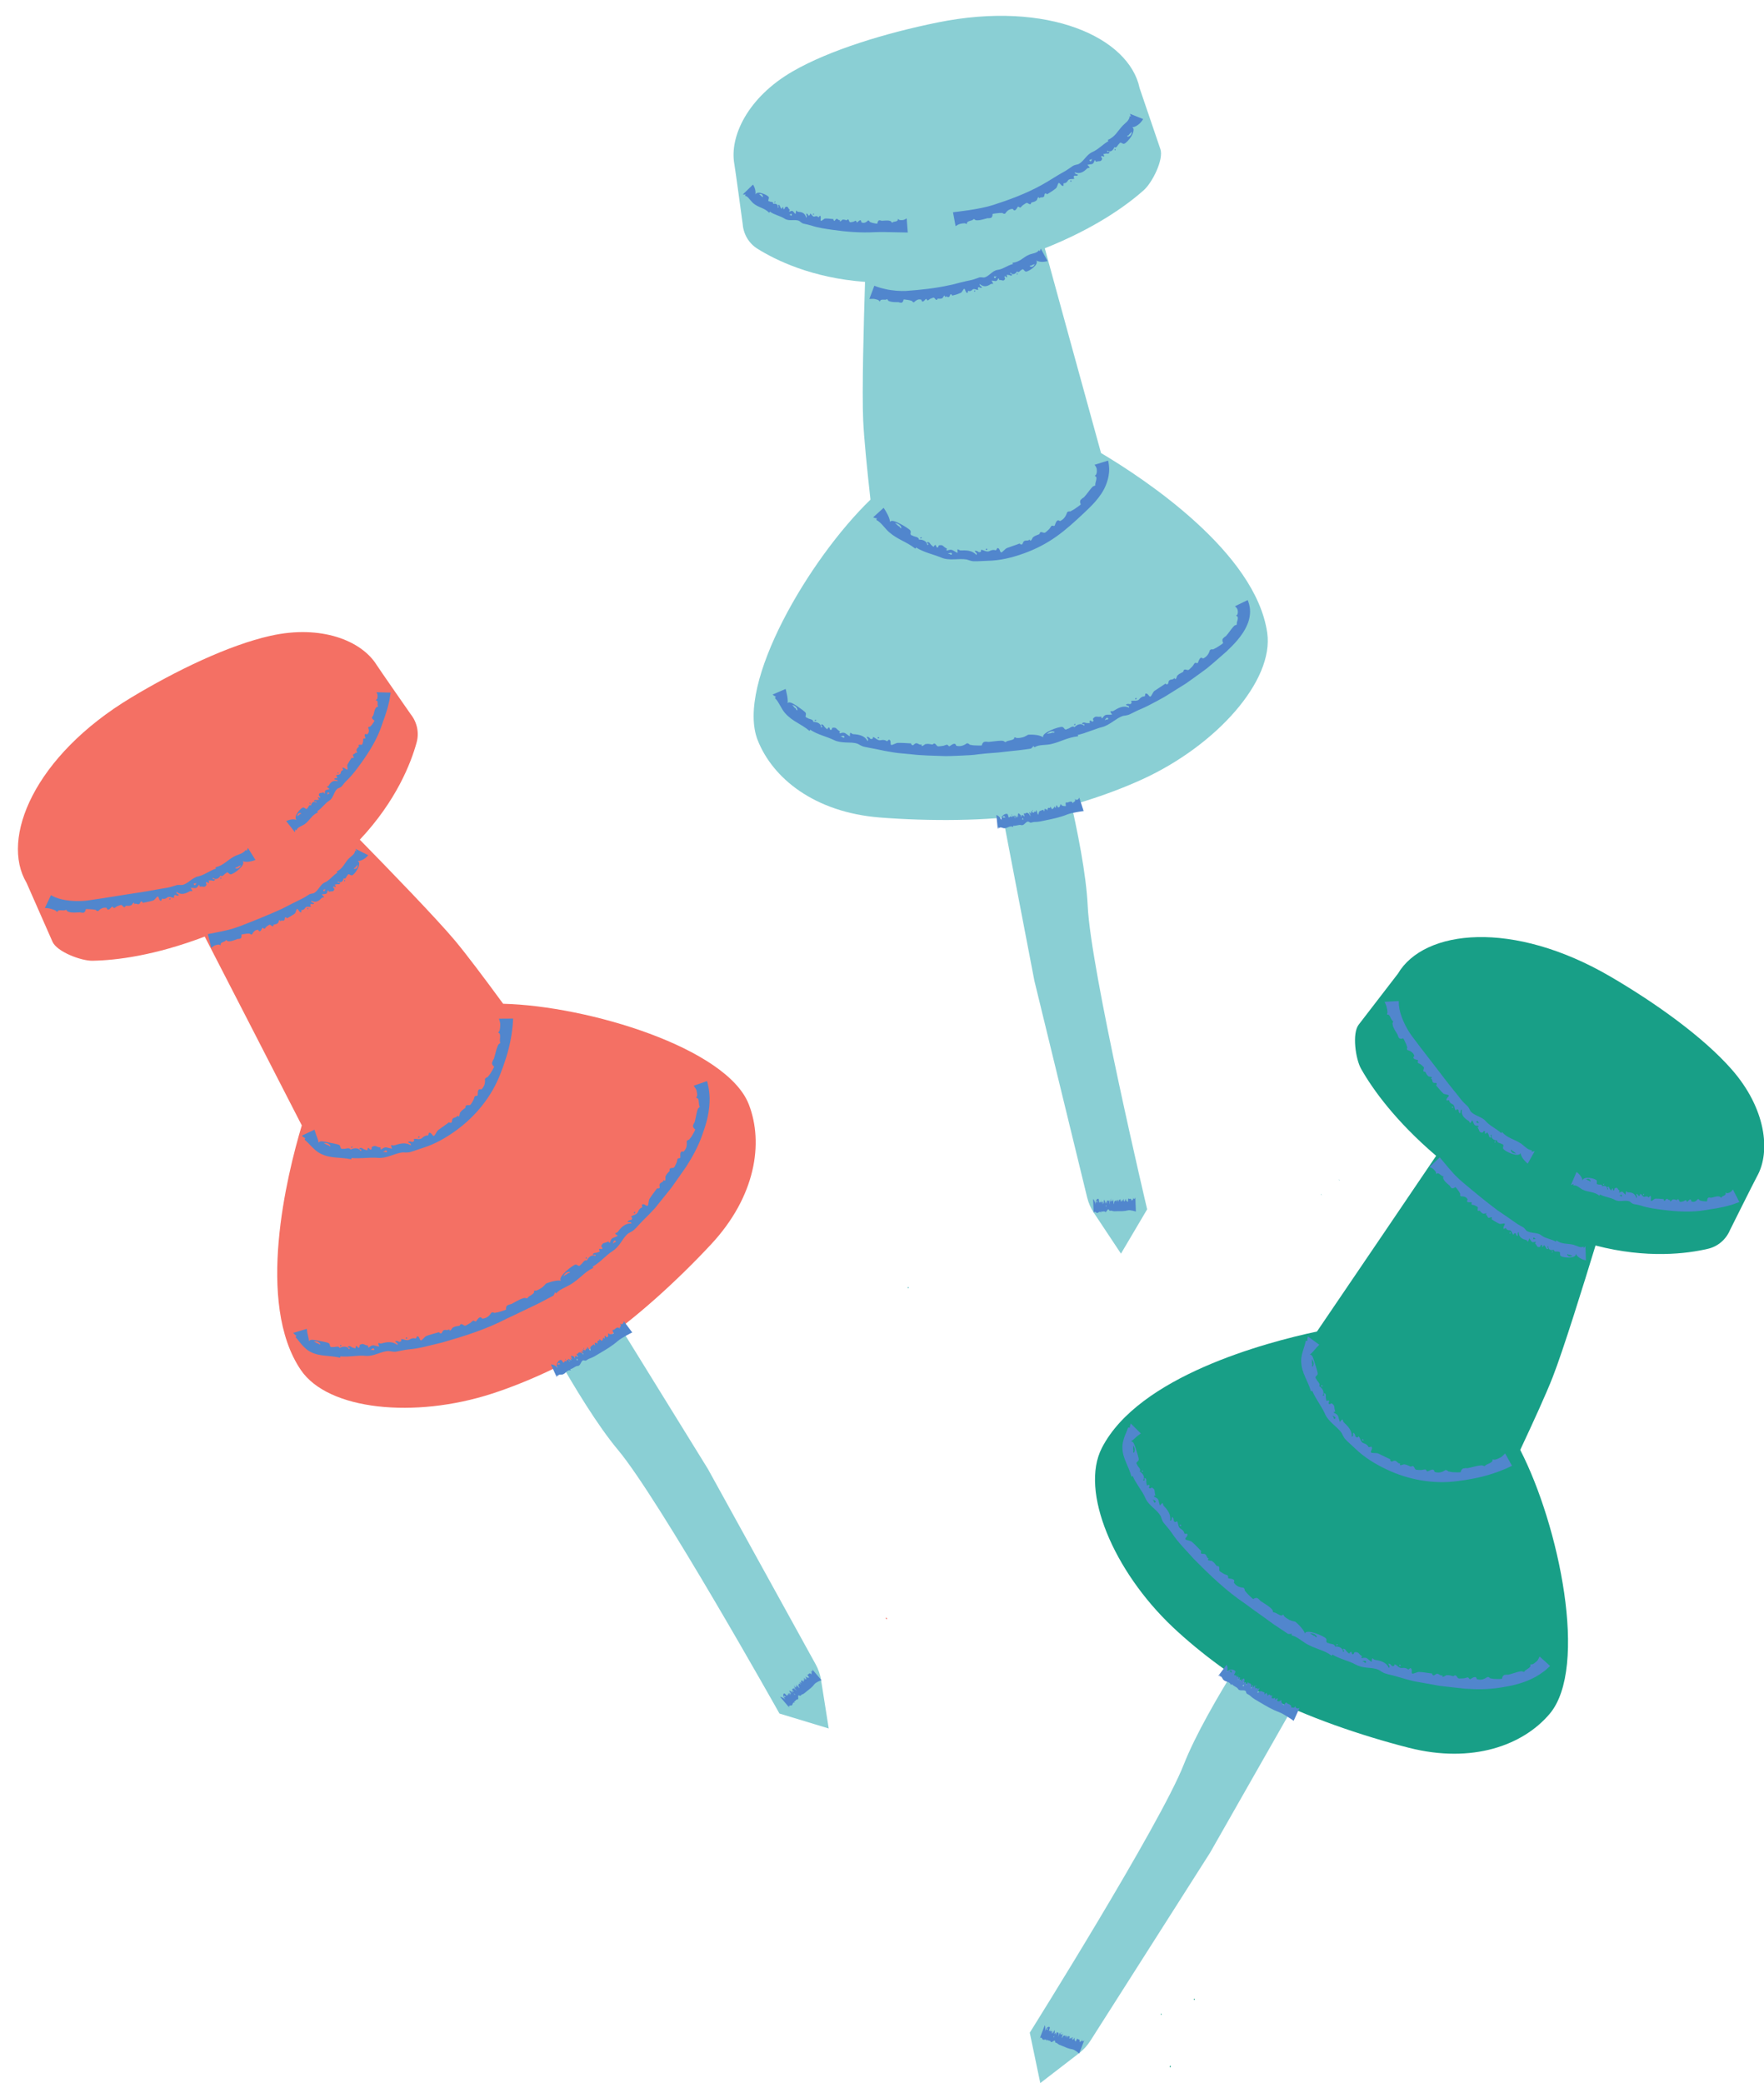 <?xml version="1.0" encoding="UTF-8" standalone="no"?><svg xmlns="http://www.w3.org/2000/svg" xmlns:xlink="http://www.w3.org/1999/xlink" contentScriptType="text/ecmascript" fill="#000000" width="423.4" zoomAndPan="magnify" contentStyleType="text/css" viewBox="-4.3 -3.8 423.4 500.0" height="500" preserveAspectRatio="xMidYMid meet" version="1"><defs><clipPath id="a"><path d="M 121 171 L 317 171 L 317 496.172 L 121 496.172 Z M 121 171"/></clipPath><clipPath id="b"><path d="M 258 221 L 419.16 221 L 419.16 493 L 258 493 Z M 258 221"/></clipPath></defs><g><g id="change1_1" clip-path="url(#a)"><path fill="#8acfd4" d="M 191.473 395.652 L 165.617 348.777 L 133.699 297.121 L 121.52 307.156 C 121.52 307.156 134.309 332.586 144.023 344.191 C 153.957 356.055 182.789 407.477 182.789 407.477 L 194.613 411.062 L 192.781 399.469 C 192.57 398.133 192.129 396.84 191.473 395.652 Z M 256.645 283.621 C 256.969 284.938 257.516 286.188 258.266 287.316 L 264.758 297.094 L 271.043 286.453 C 271.043 286.453 257.484 229.082 256.773 213.625 C 256.078 198.508 248.293 171.125 248.293 171.125 L 232.531 171.977 L 243.977 231.609 Z M 316.188 388.098 L 286.152 440.867 L 257.41 486.027 C 256.684 487.172 255.762 488.18 254.688 489.008 L 245.391 496.172 L 242.867 484.074 C 242.867 484.074 274.18 434.125 279.828 419.723 C 285.355 405.633 301.547 382.215 301.547 382.215 L 316.188 388.098"/></g><g id="change2_1"><path fill="#8acfd4" d="M 317.23 279.605 C 317.242 279.512 317.258 279.426 317.078 279.238 C 317.066 279.352 317.059 279.441 317.23 279.605 Z M 312.801 282.961 C 312.844 283.016 313.141 283.129 312.812 282.785 C 312.719 282.77 312.715 282.828 312.801 282.961 Z M 213.484 305.242 C 213.457 305.312 213.824 305.617 213.875 305.145 C 213.723 305.059 213.59 305.094 213.484 305.242 Z M 269.902 183.238 C 261.504 187.09 250.938 190.367 243.492 191.59 C 232.93 193.324 218.43 193.328 206.863 192.41 C 191.242 191.164 181.172 183.039 177.555 173.832 C 172.238 160.297 189.957 130.293 204.633 116.125 C 203.801 108.641 203.07 101.301 202.883 97.117 C 202.57 90.148 203.012 73.703 203.328 63.855 C 190.57 62.918 181.852 58.629 177.484 55.887 C 175.43 54.598 174.137 52.387 173.961 49.969 C 173.961 49.969 172.184 36.801 171.969 35.648 C 170.723 28.941 175.215 19.527 186 13.312 C 194.93 8.164 208.379 4.109 220.688 1.605 C 247.305 -3.816 266.711 5.25 269.234 17.355 L 274.215 31.98 C 275.07 34.5 272.254 40.043 270.266 41.812 C 266.008 45.613 258.43 51.023 246.473 55.797 C 249.227 65.859 255.148 87.473 259.973 104.934 C 270.742 111.348 297.035 128.82 299.855 148.027 C 301.559 159.594 287.621 175.121 269.902 183.238"/></g><g id="change3_1" clip-path="url(#b)"><path fill="#189f87" d="M 282.465 476.027 C 282.461 475.957 282.156 475.75 282.273 476.211 C 282.387 476.254 282.449 476.195 282.465 476.027 Z M 274.387 479.449 C 274.34 479.559 274.285 479.656 274.457 479.855 C 274.512 479.727 274.562 479.629 274.387 479.449 Z M 276.527 492.406 C 276.691 492.273 276.832 492.172 276.641 491.977 C 276.496 492.086 276.352 492.188 276.527 492.406 Z M 417.43 278.535 C 416.855 279.559 410.93 291.449 410.93 291.449 C 409.984 293.684 408.051 295.359 405.691 295.918 C 400.672 297.105 391.035 298.359 378.66 295.141 C 375.785 304.562 370.91 320.273 368.367 326.773 C 366.844 330.672 363.785 337.387 360.59 344.203 C 369.922 362.348 377.035 396.457 367.645 407.559 C 361.254 415.105 349.102 419.559 333.91 415.707 C 322.664 412.852 308.941 408.18 299.496 403.133 C 292.848 399.582 283.898 393.074 277.184 386.723 C 263.023 373.332 254.832 354.145 260.164 343.742 C 269.02 326.469 299.539 318.391 311.801 315.785 C 321.988 300.812 334.559 282.258 340.406 273.617 C 330.625 265.246 325.191 257.684 322.383 252.715 C 321.074 250.398 320.188 244.246 321.812 242.137 L 331.234 229.895 C 337.523 219.246 358.816 216.91 382.27 230.613 C 393.113 236.949 404.539 245.121 411.34 252.871 C 419.551 262.227 420.77 272.586 417.43 278.535"/></g><g id="change4_1"><path fill="#f47064" d="M 208.602 384.816 C 208.594 384.605 208.59 384.438 208.32 384.477 C 208.324 384.652 208.32 384.828 208.602 384.816 Z M 175.441 261.293 C 179.008 270.52 177.09 283.32 166.426 294.805 C 158.531 303.305 147.852 313.109 138.895 318.977 C 132.59 323.113 122.59 327.848 113.797 330.695 C 95.258 336.707 74.492 334.699 67.918 325.031 C 57.004 308.977 64.543 278.32 68.137 266.312 C 59.879 250.191 49.617 230.266 44.84 220.992 C 32.805 225.566 23.562 226.707 17.855 226.793 C 15.195 226.832 9.367 224.656 8.297 222.223 L 2.07 208.086 C -4.262 197.461 3.895 177.652 27.164 163.641 C 37.922 157.16 50.57 151.047 60.633 148.797 C 72.777 146.078 82.453 149.973 86.074 155.754 C 86.695 156.746 94.293 167.648 94.293 167.648 C 95.801 169.547 96.344 172.051 95.703 174.387 C 94.34 179.359 90.82 188.418 82.062 197.738 C 88.957 204.777 100.406 216.59 104.891 221.934 C 107.582 225.145 112.012 231.039 116.465 237.117 C 136.855 237.621 170.203 247.727 175.441 261.293"/></g><g id="change5_1"><path fill="#5186cd" d="M 350.219 265.23 C 350.395 265.25 350.484 265.348 350.488 265.527 L 350.785 265.699 C 350.531 265.742 349.738 265.789 350.219 265.23 Z M 358.914 272.508 C 358.914 272.508 359.535 273.02 359.656 273.02 C 359.047 273.102 358.438 272.906 358.312 272.223 C 358.676 272.004 358.598 272.613 358.914 272.508 Z M 328.699 238.812 C 328.777 239.574 328.664 239.09 328.617 239.742 C 329.051 239.617 329.242 239.961 329.422 240.359 C 329.617 240.742 329.789 241.195 330.105 241.293 C 329.941 241.938 329.855 241.605 330.004 242.293 C 330.141 242.973 330.812 243.977 331.172 244.559 C 331.234 244.871 331.359 245.156 331.551 245.402 C 331.836 245.551 332.148 245.551 332.488 245.402 C 332.656 245.543 332.992 246.422 333.145 246.672 C 333.309 246.965 333.348 247.297 333.488 247.59 C 333.367 247.836 333.383 248.055 333.527 248.246 C 333.902 248.336 334.234 248.484 334.523 248.695 C 334.844 248.941 335.062 249.254 335.18 249.648 C 335.02 249.781 334.941 249.941 334.945 250.125 C 335.133 250.543 335.898 250.523 336.066 250.668 C 336.121 250.793 335.91 251.16 336.004 251.258 C 336.191 251.453 336.57 251.52 336.797 251.75 C 336.922 251.879 337.406 252.238 337.457 252.387 C 337.559 252.668 337.227 253.027 337.355 253.301 C 337.465 253.523 337.75 253.359 337.816 253.473 C 337.875 253.574 338.133 254.109 338.266 254.254 C 338.789 254.824 338.645 254.445 339.402 254.766 C 339.371 254.91 339.281 255.016 339.129 255.086 C 339.578 255.191 339.398 255.727 339.637 255.977 C 339.895 256.254 340.211 256.012 340.523 256.191 C 340.625 257.086 339.988 256.199 340.727 257.102 C 341.094 257.547 341.684 258.242 342.109 258.633 C 342.406 258.887 343.328 258.906 343.438 259.098 C 343.609 259.402 342.621 259.824 342.93 260.336 C 343.922 260.148 343.25 260.363 343.863 260.949 C 344.164 261.23 344.449 261.164 344.66 261.535 C 344.93 261.992 344.766 262.211 345.082 262.738 C 345.344 262.395 345.586 262.371 345.809 262.664 C 345.77 262.996 345.875 263.254 346.113 263.434 C 346.406 263.082 346.008 262.727 346.609 262.512 C 346.301 263.926 347.355 264.719 348.207 265.234 C 348.582 265.449 348.332 266.371 349.055 265.055 C 349.605 265.988 349.34 266.449 350.582 266.414 C 350.727 267.086 350.016 266.262 350.578 267.195 C 350.738 267.461 350.734 267.82 351.059 267.957 C 351.863 268.285 351.523 267.668 352.023 267.656 C 352.309 267.77 351.941 268.262 352.211 268.316 C 352.289 268.332 352.703 268 352.641 267.926 C 352.777 268.086 353.023 268.574 353.012 268.562 C 353.086 268.648 353.051 269.27 353.531 269.238 C 353.871 269.012 353.07 268.715 353.758 268.559 C 353.457 269.621 354.582 269.969 355.074 269.914 C 354.902 270.582 355.91 270.543 356.137 270.766 C 356.328 270.949 356.34 270.652 356.547 271.055 C 356.617 271.195 356.344 271.613 356.512 271.922 C 356.812 272.516 360.281 274.16 360.68 272.93 C 360.742 274.172 362.387 275.484 362.387 275.484 L 364.055 272.516 C 364.055 272.516 363.527 272.543 363.262 272.68 C 363.379 272.547 363.402 272.414 363.34 272.277 C 362.383 272.238 361.52 271.172 360.738 270.652 C 359.105 269.551 357.539 269.422 356.238 267.906 C 356.137 267.969 356.07 268.059 356.055 268.176 C 354.801 267.047 353.301 266.434 352.32 265.309 C 351.371 264.172 349.555 264.02 348.684 262.934 C 348.52 262.746 348.348 262.117 347.945 261.715 C 347.387 261.18 346.828 260.672 346.352 260.062 C 345.055 258.371 343.703 256.789 342.395 255.062 C 339.781 251.602 337.094 248.242 334.594 244.871 C 333.656 243.629 332.5 241.508 331.938 239.691 C 331.781 239.238 331.711 238.805 331.605 238.414 C 331.551 238.027 331.5 237.68 331.461 237.387 C 331.441 236.816 331.434 236.465 331.434 236.465 L 328.035 236.652 C 328.035 236.652 328.484 237.559 328.527 237.945 C 328.586 238.277 328.672 238.477 328.699 238.812 Z M 354.75 270.18 C 354.695 270.449 354.543 270.422 354.387 270.406 C 354.418 270.145 354.566 270.164 354.75 270.18 Z M 344.52 261.996 C 344.156 262.305 344.133 261.863 344.199 261.832 C 344.371 261.785 344.477 261.844 344.52 261.996 Z M 390.066 282.957 C 390.18 282.496 390.363 282.824 390.336 282.895 C 390.242 283.031 390.152 283.055 390.066 282.957 Z M 380.477 280.609 C 380.484 280.344 380.609 280.316 380.73 280.281 C 380.742 280.531 380.625 280.562 380.477 280.609 Z M 384.949 283.355 C 384.812 283.422 384.719 283.371 384.664 283.211 L 384.398 283.188 C 384.586 283.039 385.152 282.652 384.949 283.355 Z M 376.973 279.57 C 376.973 279.57 376.449 279.238 376.355 279.258 C 376.836 279.059 377.332 279.074 377.477 279.691 C 377.195 279.984 377.223 279.395 376.973 279.57 Z M 411.633 281.688 C 411.633 281.688 411.266 282.238 411.023 282.332 C 410.824 282.41 410.715 282.504 410.5 282.555 C 410.02 282.66 410.305 282.523 409.855 282.445 C 410.156 283.289 408.996 283.105 408.855 283.695 C 408.383 283.395 408.633 283.387 408.125 283.348 C 407.641 283.301 406.859 283.629 406.363 283.68 C 406.137 283.609 405.914 283.605 405.703 283.676 C 405.531 283.863 405.449 284.145 405.453 284.512 C 405.309 284.613 404.598 284.496 404.379 284.48 C 404.125 284.473 403.891 284.336 403.648 284.309 C 403.535 284.078 403.391 283.973 403.215 283.992 C 403.02 284.266 402.793 284.461 402.539 284.574 C 402.254 284.695 401.961 284.688 401.668 284.555 C 401.652 284.348 401.59 284.191 401.477 284.086 C 401.148 283.996 400.812 284.625 400.645 284.672 C 400.543 284.633 400.426 284.238 400.324 284.25 C 400.117 284.273 399.898 284.531 399.656 284.559 C 399.52 284.574 399.066 284.723 398.957 284.672 C 398.742 284.566 398.707 284.086 398.488 284.016 C 398.309 283.957 398.254 284.273 398.156 284.25 C 398.066 284.227 397.637 284.062 397.484 284.066 C 396.895 284.078 397.184 284.223 396.598 284.582 C 396.535 284.461 396.527 284.32 396.57 284.164 C 396.27 284.426 396.074 283.945 395.812 283.945 C 395.52 283.945 395.477 284.344 395.199 284.445 C 394.668 283.906 395.5 284.051 394.605 283.969 C 394.172 283.922 393.484 283.891 393.047 283.895 C 392.75 283.91 392.18 284.52 392.02 284.449 C 391.766 284.344 392.18 283.371 391.762 283.207 C 391.23 283.996 391.551 283.395 390.914 283.355 C 390.605 283.332 390.449 283.562 390.156 283.402 C 389.801 283.203 389.82 282.934 389.41 282.711 C 389.367 283.137 389.219 283.301 388.953 283.203 C 388.855 282.914 388.695 282.766 388.469 282.762 C 388.391 283.211 388.801 283.27 388.469 283.789 C 388.145 282.492 387.195 282.375 386.426 282.379 C 386.094 282.379 386.016 281.469 385.867 282.949 C 385.184 282.426 385.281 281.898 384.367 282.465 C 384.102 281.934 384.824 282.355 384.184 281.773 C 384.008 281.613 383.934 281.281 383.664 281.297 C 382.996 281.328 383.375 281.742 382.996 281.953 C 382.758 281.969 382.938 281.387 382.723 281.438 C 382.66 281.453 382.402 281.914 382.469 281.953 C 382.328 281.867 382.055 281.496 382.066 281.508 C 381.992 281.453 381.918 280.879 381.555 281.07 C 381.328 281.402 381.996 281.391 381.488 281.773 C 381.547 280.695 380.645 280.746 380.258 280.957 C 380.309 280.285 379.523 280.641 379.32 280.488 C 379.152 280.363 379.172 280.648 378.973 280.328 C 378.898 280.215 379.078 279.746 378.926 279.504 C 378.633 279.066 375.82 278.348 375.535 279.562 C 375.438 278.398 374.105 277.488 374.105 277.488 L 372.766 280.617 C 372.766 280.617 373.207 280.492 373.422 280.312 C 373.328 280.461 373.312 280.594 373.367 280.711 C 374.16 280.566 374.914 281.406 375.594 281.746 C 377.043 282.414 378.316 282.168 379.605 283.184 C 379.684 283.094 379.719 282.988 379.715 282.879 C 380.922 283.547 382.246 283.582 383.309 284.188 C 384.379 284.828 385.82 284.117 386.836 284.566 C 387.02 284.645 387.375 285.094 387.832 285.191 C 388.449 285.32 389.062 285.387 389.66 285.59 C 391.316 286.125 393.027 286.359 394.754 286.574 C 398.172 287.016 401.684 287.227 405.16 286.629 C 405.801 286.504 406.621 286.375 407.5 286.25 C 408.367 286.051 409.305 285.945 410.141 285.688 C 410.566 285.574 410.969 285.473 411.336 285.375 C 411.699 285.246 412.023 285.129 412.297 285.031 C 412.852 284.836 413.191 284.715 413.191 284.715 Z M 358.027 292.059 C 358.168 291.961 358.27 291.977 358.328 292.102 C 358.074 292.496 357.977 292.109 358.027 292.059 Z M 371.84 297.305 C 372.09 296.977 372.176 297.566 372.414 297.355 C 372.414 297.355 373.062 297.609 373.16 297.57 C 372.688 297.855 372.113 297.898 371.84 297.305 Z M 363.773 293.227 C 363.926 293.188 364.02 293.25 364.055 293.418 L 364.332 293.484 C 364.121 293.602 363.453 293.887 363.773 293.227 Z M 376.121 295.453 C 376.023 295.551 375.906 295.68 375.84 295.801 C 375.875 295.633 375.848 295.5 375.766 295.41 C 375.09 295.801 374.125 295.188 373.414 294.98 C 371.91 294.578 370.613 294.93 369.281 293.914 C 369.203 294.008 369.168 294.109 369.172 294.223 C 367.953 293.535 366.578 293.449 365.586 292.656 C 365.086 292.266 364.445 292.199 363.809 292.113 C 363.184 292.016 362.551 291.93 362.082 291.582 C 361.914 291.457 361.652 290.949 361.227 290.727 C 360.664 290.398 360.086 290.133 359.562 289.738 C 358.109 288.707 356.648 287.703 355.16 286.707 C 352.316 284.578 349.582 282.32 346.852 280.02 C 346.34 279.598 345.723 279.02 345.086 278.395 C 344.453 277.762 343.852 277.031 343.281 276.383 C 342.176 275.062 341.281 273.992 341.281 273.992 L 338.789 276.309 C 338.789 276.309 339.531 276.562 339.73 276.785 C 339.902 276.98 340.043 277.066 340.191 277.281 C 340.527 277.762 340.258 277.492 340.426 277.988 C 341.074 277.367 341.52 278.602 342.129 278.488 C 342.133 279.082 341.977 278.848 342.254 279.352 C 342.508 279.852 343.281 280.449 343.699 280.824 C 343.809 281.066 343.969 281.266 344.18 281.41 C 344.453 281.449 344.734 281.352 345.02 281.121 C 345.191 281.191 345.621 281.852 345.781 282.039 C 345.965 282.254 346.043 282.535 346.207 282.754 C 346.129 283.008 346.16 283.199 346.312 283.332 C 346.656 283.312 346.973 283.355 347.27 283.449 C 347.594 283.574 347.832 283.789 347.984 284.105 C 347.859 284.27 347.809 284.434 347.836 284.598 C 348.059 284.91 348.746 284.684 348.918 284.766 C 348.98 284.863 348.836 285.25 348.934 285.312 C 349.129 285.438 349.48 285.387 349.707 285.531 C 349.84 285.613 350.316 285.805 350.383 285.922 C 350.508 286.152 350.258 286.57 350.422 286.773 C 350.555 286.938 350.789 286.703 350.863 286.785 C 350.938 286.855 351.254 287.254 351.398 287.344 C 351.961 287.688 351.77 287.395 352.5 287.438 C 352.496 287.578 352.434 287.703 352.309 287.812 C 352.727 287.766 352.66 288.305 352.918 288.453 C 353.199 288.617 353.434 288.293 353.742 288.352 C 354 289.117 353.258 288.555 354.098 289.094 C 354.512 289.352 355.164 289.746 355.617 289.934 C 355.922 290.059 356.723 289.758 356.852 289.891 C 357.059 290.102 356.285 290.82 356.645 291.176 C 357.461 290.672 356.922 291.094 357.566 291.398 C 357.883 291.543 358.121 291.379 358.371 291.637 C 358.684 291.961 358.582 292.211 358.945 292.582 C 359.113 292.184 359.316 292.082 359.562 292.273 C 359.582 292.59 359.711 292.793 359.945 292.883 C 360.141 292.469 359.742 292.266 360.219 291.879 C 360.188 293.273 361.246 293.621 362.055 293.84 C 362.406 293.93 362.336 294.863 362.746 293.422 C 363.355 294.133 363.223 294.602 364.273 294.207 C 364.504 294.781 363.766 294.234 364.395 294.93 C 364.574 295.121 364.625 295.473 364.922 295.508 C 365.652 295.59 365.27 295.102 365.691 294.949 C 365.949 294.969 365.723 295.527 365.957 295.5 C 366.031 295.492 366.328 295.059 366.262 295.012 C 366.406 295.113 366.695 295.5 366.684 295.492 C 366.758 295.551 366.836 296.141 367.234 295.973 C 367.484 295.652 366.758 295.617 367.312 295.266 C 367.234 296.355 368.246 296.371 368.656 296.148 C 368.637 296.828 369.48 296.488 369.711 296.629 C 369.906 296.75 369.855 296.461 370.109 296.781 C 370.199 296.891 370.055 297.367 370.262 297.602 C 370.637 298.082 374.02 298.449 373.965 297.102 C 374.359 298.254 376.219 298.723 376.355 298.684 L 376.242 295.285 C 376.242 295.285 376.203 295.355 376.121 295.453 Z M 368.434 296.496 C 368.434 296.766 368.301 296.789 368.164 296.82 C 368.141 296.566 368.27 296.539 368.434 296.496 Z M 310.598 322.379 C 310.969 322.957 311.184 323.586 310.773 324.219 C 310.359 324.047 310.871 323.664 310.59 323.441 C 310.59 323.441 310.598 323.199 310.602 322.949 C 310.609 322.699 310.621 322.438 310.598 322.379 Z M 316.027 336.789 C 315.84 336.688 315.754 336.531 315.781 336.32 L 315.492 335.98 C 315.781 336.074 316.641 336.387 316.027 336.789 Z M 310.352 330.117 C 310.484 330.133 310.586 330.082 310.645 329.973 C 311.551 332.113 312.922 333.695 313.73 335.57 C 314.551 337.469 316.605 338.559 317.68 340.07 C 317.867 340.348 318.129 341.156 318.695 341.727 C 319.445 342.504 320.262 343.164 321.031 343.922 C 323.164 345.98 325.711 347.547 328.395 348.824 C 333.699 351.379 339.781 352.48 345.617 351.68 C 347.777 351.41 351.113 350.848 353.82 349.938 C 355.18 349.516 356.375 349.02 357.238 348.656 C 358.094 348.266 358.617 348.02 358.617 348.02 L 356.969 345.047 C 356.969 345.047 356.246 345.832 355.84 346.02 C 355.492 346.168 355.289 346.305 354.93 346.43 C 354.117 346.684 354.621 346.453 353.902 346.512 C 354.238 347.359 352.383 347.488 352.051 348.121 C 351.316 347.918 351.727 347.848 350.902 347.941 C 350.105 348.012 348.75 348.453 347.93 348.59 C 347.555 348.547 347.188 348.578 346.824 348.672 C 346.52 348.867 346.348 349.152 346.316 349.527 C 346.062 349.641 344.891 349.555 344.523 349.551 C 344.105 349.559 343.727 349.402 343.328 349.375 C 343.156 349.141 342.93 349.043 342.633 349.039 C 342.277 349.289 341.883 349.473 341.449 349.574 C 340.961 349.664 340.469 349.637 340 349.457 C 340 349.246 339.91 349.082 339.734 348.957 C 339.207 348.812 338.578 349.367 338.293 349.367 C 338.133 349.309 337.984 348.895 337.82 348.887 C 337.48 348.879 337.09 349.062 336.684 349.023 C 336.453 349.012 335.695 349.02 335.527 348.922 C 335.195 348.742 335.215 348.254 334.871 348.105 C 334.594 347.973 334.453 348.273 334.301 348.211 C 334.164 348.148 333.496 347.848 333.262 347.77 C 332.324 347.516 332.75 347.805 331.754 347.871 C 331.68 347.719 331.691 347.574 331.797 347.441 C 331.27 347.539 331.062 346.977 330.66 346.828 C 330.207 346.676 330.051 347.039 329.594 346.992 C 328.906 346.148 330.145 346.785 328.797 346.164 C 328.148 345.852 327.129 345.359 326.48 345.051 C 326.039 344.871 325.023 345.023 324.805 344.828 C 324.473 344.527 325.371 343.918 324.844 343.418 C 323.832 343.754 324.473 343.441 323.605 342.863 C 323.191 342.574 322.879 342.672 322.539 342.266 C 322.133 341.742 322.258 341.512 321.812 340.922 C 321.582 341.293 321.312 341.305 321.012 340.957 C 321.004 340.586 320.852 340.301 320.574 340.062 C 320.27 340.418 320.773 340.875 320.121 341.039 C 320.277 339.461 319.129 338.453 318.246 337.586 C 317.848 337.227 318.246 336.289 317.301 337.488 C 316.793 336.211 317.195 335.859 315.859 335.293 C 315.859 334.488 316.422 335.738 316.043 334.445 C 315.938 334.082 316.051 333.691 315.754 333.379 C 315.016 332.586 315.188 333.43 314.66 333.156 C 314.398 332.871 314.922 332.566 314.668 332.348 C 314.59 332.281 314.059 332.387 314.102 332.504 C 314.008 332.25 313.914 331.578 313.922 331.602 C 313.871 331.465 314.113 330.832 313.613 330.566 C 313.184 330.594 313.91 331.402 313.148 331.137 C 313.809 330.203 312.82 329.152 312.316 328.871 C 312.754 328.316 311.781 327.668 311.684 327.277 C 311.602 326.957 311.438 327.23 311.461 326.695 C 311.477 326.508 311.941 326.332 311.98 325.941 C 312.008 325.57 311.594 324.418 311.285 323.363 C 310.949 322.312 310.719 321.262 310.07 321.324 C 310.633 320.953 311.129 320.266 311.578 319.781 C 312.008 319.281 312.371 318.961 312.371 318.961 L 309.617 316.965 C 309.617 316.965 309.43 317.742 309.543 318.082 C 309.422 317.949 309.27 317.941 309.105 318.086 C 308.836 319.457 307.988 321.27 308.012 322.77 C 308.008 324.305 308.473 325.555 308.949 326.656 C 309.441 327.777 309.969 328.812 310.352 330.117 Z M 322.59 341.75 C 322.918 341.406 323.035 341.891 322.973 341.93 C 322.797 341.98 322.668 341.922 322.59 341.75 Z M 312.738 328.82 C 312.906 328.59 313.043 328.711 313.191 328.828 C 313.059 329.07 312.914 328.957 312.738 328.82 Z M 331.93 395.969 C 331.793 396.094 331.652 396.102 331.512 395.984 C 331.652 395.531 331.973 395.902 331.93 395.969 Z M 316.773 390.824 C 316.812 391.102 316.637 391.098 316.418 391.098 C 316.406 390.812 316.59 390.824 316.773 390.824 Z M 323.539 395.289 C 323.336 395.32 323.188 395.242 323.09 395.059 L 322.676 394.961 C 322.945 394.855 323.789 394.602 323.539 395.289 Z M 311.031 388.801 C 311.031 388.801 310.219 388.242 310.078 388.234 C 310.785 388.18 311.523 388.391 311.789 389.121 C 311.402 389.34 311.391 388.695 311.031 388.801 Z M 272.875 356.883 C 272.688 356.789 272.605 356.641 272.633 356.438 L 272.344 356.125 C 272.633 356.195 273.488 356.48 272.875 356.883 Z M 267.855 344.887 C 267.441 344.723 267.945 344.352 267.676 344.141 C 267.652 344.125 267.723 343.246 267.676 343.137 C 268.055 343.68 268.258 344.266 267.855 344.887 Z M 365.02 394.246 C 364.883 394.496 364.727 394.812 364.559 394.922 C 364.289 395.129 364.145 395.301 363.859 395.484 C 363.18 395.848 363.578 395.555 362.953 395.715 C 363.453 396.5 361.766 396.852 361.535 397.484 C 360.828 397.348 361.211 397.266 360.445 397.387 C 359.73 397.531 358.484 397.988 357.719 398.156 C 357.367 398.145 357.016 398.148 356.68 398.254 C 356.398 398.469 356.246 398.762 356.227 399.129 C 355.984 399.227 354.867 399.188 354.516 399.176 C 354.113 399.18 353.75 399.059 353.363 399.023 C 353.195 398.793 352.973 398.688 352.688 398.707 C 352.355 398.973 351.977 399.148 351.566 399.27 C 351.098 399.398 350.625 399.363 350.164 399.219 C 350.152 399.008 350.059 398.852 349.883 398.738 C 349.355 398.617 348.785 399.215 348.508 399.242 C 348.352 399.195 348.176 398.797 348.016 398.801 C 347.684 398.809 347.316 399.051 346.922 399.035 C 346.699 399.031 345.969 399.113 345.793 399.043 C 345.449 398.91 345.402 398.418 345.047 398.316 C 344.758 398.23 344.664 398.551 344.508 398.516 C 344.363 398.48 343.668 398.277 343.426 398.27 C 342.469 398.223 342.934 398.395 341.992 398.699 C 341.891 398.57 341.875 398.43 341.945 398.277 C 341.457 398.523 341.145 397.977 340.723 397.938 C 340.254 397.895 340.191 398.293 339.758 398.352 C 338.891 397.727 340.223 397.996 338.789 397.781 C 338.094 397.676 336.996 397.516 336.289 397.488 C 335.816 397.484 334.949 397.996 334.691 397.891 C 334.289 397.73 334.883 396.816 334.215 396.559 C 333.426 397.266 333.895 396.711 332.883 396.539 C 332.391 396.457 332.156 396.672 331.688 396.461 C 331.105 396.195 331.113 395.926 330.449 395.629 C 330.418 396.055 330.188 396.203 329.766 396.055 C 329.594 395.727 329.328 395.531 328.977 395.465 C 328.895 395.918 329.527 396.082 329.055 396.543 C 328.453 395.086 326.949 394.781 325.75 394.605 C 325.23 394.531 325.02 393.566 324.93 395.078 C 323.812 394.391 323.922 393.832 322.562 394.188 C 322.102 393.555 323.258 394.195 322.215 393.41 C 321.926 393.188 321.781 392.816 321.367 392.758 C 320.34 392.609 320.965 393.152 320.402 393.273 C 320.035 393.223 320.258 392.656 319.934 392.652 C 319.836 392.652 319.484 393.066 319.59 393.129 C 319.367 392.996 318.902 392.547 318.922 392.559 C 318.805 392.488 318.625 391.863 318.098 391.945 C 317.781 392.227 318.797 392.434 318.062 392.684 C 318.051 391.539 316.684 391.301 316.121 391.402 C 316.133 390.691 314.977 390.812 314.652 390.598 C 314.383 390.418 314.438 390.73 314.102 390.324 C 313.98 390.18 314.203 389.73 313.945 389.426 C 313.449 388.887 309.203 387.02 308.879 388.281 C 308.758 387.617 308.145 386.965 307.621 386.387 C 307.09 385.82 306.586 385.426 306.586 385.426 C 306.586 385.426 305.547 385.223 305.176 384.988 C 304.859 384.785 304.637 384.699 304.336 384.473 C 303.664 383.965 304.141 384.238 303.676 383.703 C 303.176 384.48 302.008 383.062 301.312 383.203 C 301.027 382.512 301.328 382.781 300.75 382.203 C 300.191 381.645 298.969 380.945 298.289 380.488 C 298.047 380.211 297.789 379.945 297.473 379.754 C 297.121 379.684 296.805 379.77 296.523 380.02 C 296.281 379.914 295.504 379.078 295.238 378.844 C 294.934 378.566 294.738 378.227 294.461 377.949 C 294.48 377.664 294.375 377.438 294.141 377.266 C 293.707 377.242 293.277 377.16 292.891 376.977 C 292.453 376.754 292.105 376.434 291.84 376.02 C 291.961 375.848 291.984 375.664 291.914 375.461 C 291.574 375.035 290.754 375.145 290.516 375 C 290.418 374.867 290.52 374.445 290.387 374.348 C 290.113 374.152 289.68 374.121 289.355 373.891 C 289.172 373.762 288.516 373.41 288.414 373.254 C 288.223 372.938 288.48 372.516 288.266 372.215 C 288.086 371.969 287.82 372.168 287.719 372.039 C 287.625 371.93 287.199 371.34 287.016 371.18 C 286.285 370.559 286.551 370.98 285.625 370.648 C 285.621 370.484 285.691 370.359 285.844 370.281 C 285.316 370.172 285.371 369.566 285.043 369.297 C 284.68 368.992 284.387 369.281 284 369.07 C 283.691 368.043 284.582 369.07 283.578 368.023 C 283.094 367.516 282.32 366.719 281.781 366.266 C 281.418 365.965 280.395 365.875 280.238 365.648 C 279.996 365.289 281.035 364.902 280.625 364.316 C 279.578 364.406 280.281 364.242 279.586 363.492 C 279.246 363.129 278.934 363.16 278.688 362.703 C 278.387 362.137 278.559 361.926 278.215 361.281 C 277.93 361.609 277.66 361.586 277.414 361.211 C 277.461 360.852 277.355 360.547 277.098 360.293 C 276.762 360.605 277.195 361.102 276.531 361.191 C 276.852 359.719 275.898 358.523 275.043 357.664 C 274.68 357.293 275.094 356.387 274.113 357.547 C 273.652 356.309 274.043 355.953 272.707 355.449 C 272.723 354.66 273.242 355.879 272.902 354.609 C 272.809 354.258 272.922 353.871 272.633 353.57 C 271.91 352.828 272.074 353.645 271.559 353.398 C 271.301 353.133 271.816 352.816 271.566 352.617 C 271.488 352.555 270.965 352.676 271.008 352.789 C 270.914 352.547 270.82 351.906 270.828 351.926 C 270.781 351.797 271.02 351.188 270.523 350.949 C 270.094 350.988 270.82 351.738 270.062 351.512 C 270.711 350.598 269.73 349.629 269.254 349.359 C 269.711 348.828 268.766 348.215 268.688 347.832 C 268.617 347.523 268.438 347.785 268.484 347.273 C 268.508 347.09 268.977 346.922 269.023 346.547 C 269.066 346.191 268.676 345.062 268.371 344.059 C 268.035 343.07 267.797 342.113 267.164 342.137 C 267.723 341.801 268.258 341.227 268.703 340.859 C 269.156 340.488 269.543 340.266 269.527 340.25 L 267.105 337.859 C 267.105 337.859 266.824 338.609 266.875 338.945 C 266.77 338.797 266.629 338.773 266.449 338.895 C 266.23 339.59 265.855 340.324 265.57 341.141 C 265.301 341.938 265.078 342.805 265.098 343.512 C 265.098 345.016 265.547 346.164 265.988 347.23 C 266.445 348.301 266.918 349.301 267.273 350.586 C 267.406 350.598 267.504 350.551 267.566 350.441 C 268.449 352.512 269.879 353.984 270.621 355.785 C 271.398 357.582 273.43 358.52 274.273 360.07 C 274.438 360.34 274.555 361.156 275.031 361.727 C 275.664 362.512 276.328 363.23 276.902 364.059 C 278.422 366.375 280.398 368.289 282.234 370.352 C 286.074 374.242 290.035 378.07 294.59 381.125 C 296.203 382.352 298.793 384.129 300.914 385.703 C 301.984 386.48 303.008 387.098 303.719 387.594 C 304.438 388.074 304.883 388.371 304.883 388.371 C 304.883 388.371 305.516 388.418 305.816 388.309 C 305.691 388.434 305.676 388.574 305.77 388.727 C 306.895 388.938 308.133 390.059 309.176 390.684 C 310.281 391.312 311.301 391.699 312.309 392.082 C 313.332 392.438 314.316 392.836 315.344 393.594 C 315.449 393.52 315.496 393.422 315.48 393.297 C 317.348 394.449 319.414 394.781 321.094 395.723 C 321.945 396.184 322.898 396.383 323.859 396.473 C 324.824 396.559 325.766 396.625 326.578 396.973 C 326.867 397.094 327.465 397.629 328.18 397.848 C 329.133 398.164 330.105 398.309 331.062 398.613 C 332.379 399.031 333.707 399.387 335.039 399.715 C 336.395 399.957 337.746 400.199 339.109 400.441 L 341.133 400.809 L 343.176 401.047 L 347.262 401.508 C 350.016 401.707 352.82 401.719 355.613 401.281 C 356.648 401.125 357.969 400.898 359.363 400.562 C 360.758 400.211 362.215 399.699 363.496 399.074 C 364.793 398.473 365.852 397.676 366.609 397.098 C 367.332 396.473 367.766 396.059 367.766 396.059 L 365.238 393.777 C 365.238 393.777 365.148 393.992 365.02 394.246 Z M 278.836 362.215 C 279.219 361.934 279.25 362.43 279.18 362.453 C 278.992 362.473 278.879 362.395 278.836 362.215 Z M 269.676 349.309 C 269.848 349.082 269.973 349.199 270.117 349.309 C 269.98 349.539 269.844 349.434 269.676 349.309 Z M 292.707 398.402 C 292.82 398.168 292.902 398.148 292.988 398.117 C 292.895 398.34 292.812 398.363 292.707 398.402 Z M 297.316 400.906 C 297.207 401.02 297.148 401.031 297.145 400.938 C 297.398 400.539 297.359 400.852 297.316 400.906 Z M 294.164 400.934 C 294.062 400.984 294.027 400.938 294.062 400.797 L 293.922 400.766 C 294.086 400.645 294.57 400.32 294.164 400.934 Z M 291.297 397.602 C 291.016 397.855 291.266 397.34 291.047 397.496 C 291.047 397.496 290.859 397.215 290.797 397.234 C 291.172 397.047 291.457 397.062 291.297 397.602 Z M 307.051 406.238 C 306.949 406.18 306.863 406.184 306.77 406.094 C 306.566 405.895 306.73 405.965 306.629 405.668 C 306.242 406.48 305.969 405.746 305.602 406.141 C 305.598 405.684 305.691 405.789 305.527 405.535 C 305.367 405.297 304.914 405.191 304.68 405.07 C 304.625 404.926 304.535 404.844 304.414 404.82 C 304.25 404.918 304.074 405.121 303.891 405.438 C 303.785 405.461 303.551 405.125 303.461 405.047 C 303.359 404.961 303.324 404.77 303.234 404.668 C 303.301 404.43 303.289 404.293 303.203 404.258 C 302.988 404.426 302.797 404.531 302.625 404.566 C 302.438 404.598 302.309 404.516 302.238 404.316 C 302.332 404.133 302.379 403.977 302.375 403.855 C 302.27 403.684 301.824 404.148 301.727 404.148 C 301.695 404.094 301.82 403.719 301.77 403.707 C 301.66 403.684 301.438 403.859 301.309 403.832 C 301.234 403.812 300.957 403.844 300.93 403.773 C 300.875 403.637 301.078 403.195 301.008 403.086 C 300.949 402.992 300.773 403.27 300.738 403.23 C 300.703 403.191 300.562 402.973 300.488 402.945 C 300.191 402.848 300.27 403.031 299.82 403.242 C 299.844 403.121 299.902 402.996 299.996 402.863 C 299.73 403.043 299.852 402.57 299.719 402.535 C 299.566 402.492 299.367 402.84 299.184 402.895 C 299.148 402.336 299.512 402.586 299.09 402.379 C 298.887 402.277 298.562 402.129 298.32 402.098 C 298.156 402.078 297.598 402.551 297.543 402.473 C 297.457 402.352 298.09 401.531 297.941 401.332 C 297.324 401.977 297.75 401.477 297.434 401.367 C 297.277 401.316 297.09 401.516 297.004 401.344 C 296.895 401.137 297.02 400.898 296.895 400.664 C 296.688 401.039 296.539 401.172 296.438 401.062 C 296.508 400.797 296.48 400.648 296.359 400.625 C 296.133 401.02 296.324 401.105 295.93 401.539 C 296.305 400.348 295.812 400.207 295.391 400.156 C 295.207 400.137 295.535 399.324 294.844 400.629 C 294.684 400.117 294.949 399.664 294.199 400.129 C 294.262 399.652 294.504 400.051 294.375 399.516 C 294.34 399.367 294.434 399.07 294.273 399.074 C 293.879 399.082 293.93 399.457 293.625 399.633 C 293.484 399.633 293.824 399.129 293.684 399.164 C 293.641 399.176 293.309 399.57 293.328 399.609 C 293.285 399.523 293.27 399.203 293.273 399.211 C 293.254 399.164 293.441 398.656 293.152 398.82 C 292.887 399.105 293.281 399.105 292.828 399.434 C 293.297 398.492 292.746 398.527 292.441 398.703 C 292.738 398.113 292.145 398.402 292.082 398.281 C 292.027 398.176 291.926 398.426 291.934 398.145 C 291.938 398.047 292.23 397.641 292.23 397.43 C 292.238 397.043 290.836 396.449 290.176 397.516 C 290.57 396.516 290.117 395.766 290.117 395.766 L 288.078 398.488 C 288.078 398.488 288.395 398.371 288.598 398.211 C 288.48 398.34 288.422 398.453 288.41 398.551 C 288.949 398.41 289.074 399.121 289.359 399.395 C 289.953 399.973 290.828 399.727 291.164 400.641 C 291.246 400.559 291.312 400.473 291.355 400.375 C 291.789 400.973 292.547 401.027 292.895 401.605 C 293.246 402.195 294.336 401.66 294.711 402.117 C 294.777 402.195 294.793 402.609 294.996 402.73 C 295.273 402.902 295.574 403.012 295.812 403.242 C 296.465 403.871 297.254 404.27 298.02 404.727 C 299.527 405.625 301.047 406.535 302.711 407.145 C 303.93 407.605 306.207 409.223 306.207 409.223 L 307.613 406.121 C 307.613 406.121 307.176 406.309 307.051 406.238 Z M 250.398 484.145 C 250.57 483.703 250.531 483.992 250.5 484.059 C 250.43 484.195 250.395 484.227 250.398 484.145 Z M 248.105 483.164 C 248.043 483.391 247.992 483.441 247.934 483.516 C 248.004 483.27 248.055 483.223 248.105 483.164 Z M 248.676 485.184 C 248.613 485.266 248.594 485.238 248.621 485.098 C 248.594 485.105 248.566 485.117 248.539 485.125 C 248.645 484.957 248.938 484.5 248.676 485.184 Z M 247.129 483.379 C 246.961 483.711 247.117 483.168 246.984 483.391 C 246.984 483.387 246.887 483.219 246.844 483.266 C 247.066 482.949 247.234 482.852 247.129 483.379 Z M 255.469 486.07 C 255.379 485.934 255.461 485.961 255.441 485.711 C 255.117 486.551 255.055 485.941 254.793 486.395 C 254.852 485.977 254.891 486.047 254.824 485.855 C 254.766 485.672 254.52 485.688 254.395 485.645 C 254.379 485.523 254.34 485.473 254.27 485.48 C 254.164 485.609 254.043 485.844 253.898 486.184 C 253.84 486.227 253.742 485.984 253.699 485.938 C 253.648 485.887 253.652 485.723 253.609 485.652 C 253.672 485.422 253.68 485.297 253.637 485.285 C 253.492 485.5 253.371 485.645 253.27 485.727 C 253.16 485.805 253.094 485.766 253.074 485.605 C 253.145 485.414 253.188 485.258 253.199 485.148 C 253.152 485.023 252.852 485.57 252.797 485.598 C 252.781 485.559 252.895 485.184 252.863 485.184 C 252.805 485.195 252.656 485.422 252.586 485.43 C 252.547 485.438 252.383 485.547 252.371 485.492 C 252.355 485.383 252.512 484.926 252.48 484.844 C 252.453 484.777 252.328 485.082 252.312 485.055 C 252.297 485.031 252.234 484.875 252.191 484.875 C 252.027 484.875 252.059 485.016 251.781 485.344 C 251.805 485.227 251.848 485.098 251.914 484.949 C 251.742 485.191 251.855 484.73 251.777 484.738 C 251.695 484.75 251.555 485.121 251.441 485.227 C 251.469 484.734 251.656 484.848 251.43 484.797 C 251.316 484.77 251.141 484.738 251.004 484.789 C 250.91 484.82 250.555 485.43 250.527 485.379 C 250.484 485.297 250.91 484.355 250.84 484.23 C 250.438 485.008 250.719 484.422 250.539 484.43 C 250.453 484.434 250.332 484.672 250.293 484.551 C 250.242 484.402 250.328 484.148 250.27 483.984 C 250.129 484.387 250.031 484.559 249.98 484.492 C 250.035 484.234 250.031 484.113 249.961 484.133 C 249.805 484.562 249.914 484.57 249.656 485.094 C 249.949 483.902 249.664 483.953 249.422 484.059 C 249.316 484.105 249.551 483.273 249.082 484.668 C 249.016 484.277 249.191 483.781 248.73 484.465 C 248.789 484.023 248.914 484.281 248.859 483.863 C 248.848 483.746 248.914 483.449 248.82 483.512 C 248.594 483.664 248.605 483.977 248.422 484.238 C 248.34 484.293 248.559 483.727 248.473 483.812 C 248.445 483.84 248.238 484.305 248.25 484.332 C 248.23 484.273 248.23 484 248.234 484.004 C 248.223 483.973 248.352 483.461 248.176 483.711 C 248.012 484.062 248.242 483.91 247.969 484.367 C 248.273 483.371 247.953 483.605 247.77 483.883 C 247.961 483.254 247.605 483.738 247.57 483.656 C 247.543 483.586 247.477 483.84 247.488 483.598 C 247.492 483.508 247.676 483.043 247.684 482.859 C 247.695 482.52 246.883 482.566 246.48 483.758 C 246.727 482.738 246.469 482.281 246.469 482.281 L 245.254 485.461 C 245.254 485.461 245.438 485.227 245.555 485.008 C 245.488 485.164 245.449 485.289 245.441 485.379 C 245.754 485.035 245.812 485.582 245.969 485.703 C 246.293 485.957 246.805 485.398 246.965 486.055 C 247.016 485.953 247.055 485.852 247.082 485.75 C 247.309 486.102 247.738 485.859 247.91 486.238 C 248.082 486.621 248.73 485.758 248.922 486.027 C 248.957 486.074 248.941 486.43 249.051 486.469 C 249.195 486.523 249.359 486.516 249.48 486.641 C 249.809 486.977 250.227 487.07 250.621 487.234 C 251.406 487.562 252.172 487.941 253.035 488.051 C 253.68 488.133 254.73 489.082 254.73 489.082 L 255.945 485.902 C 255.945 485.902 255.672 486.18 255.609 486.141 C 255.559 486.109 255.508 486.133 255.469 486.07 Z M 36.312 212.016 C 36.309 212.09 36.703 212.281 36.609 211.816 C 36.457 211.777 36.355 211.844 36.312 212.016 Z M 42.863 208.09 L 42.574 208.27 C 42.41 208.184 42.281 208.219 42.184 208.363 C 42.441 209.051 42.777 208.336 42.863 208.09 Z M 52.195 204.609 C 52.855 204.828 53.32 204.387 53.539 203.812 C 53.48 203.918 52.738 204.219 52.738 204.219 C 52.676 204.547 52.18 204.188 52.195 204.609 Z M 44.977 208.934 C 44.703 209.152 44.387 208.977 44.078 208.988 C 42.988 209.031 44.051 208.809 43.395 208.609 C 42.828 209.715 42.551 209.262 41.469 209.301 C 42.281 210.566 41.59 209.906 41.219 210.129 C 40.359 210.633 39.156 211.176 38.062 210.227 C 37.965 210.855 38.469 210.676 38.637 211.102 C 38.363 211.227 38.09 211.195 37.816 211.004 C 37.453 211.059 37.355 211.281 37.531 211.676 C 36.918 211.699 36.805 211.453 36.273 211.469 C 35.848 211.477 35.77 211.762 35.379 211.887 C 34.57 212.145 34.703 211.453 34.391 212.414 C 33.793 212.438 33.898 211.367 33.547 211.375 C 33.328 211.379 32.871 212.18 32.5 212.316 C 31.957 212.504 31.062 212.688 30.496 212.797 C 29.352 213.012 30.434 212.879 29.602 212.539 C 29.293 212.727 29.355 213.117 28.988 213.215 C 28.656 213.305 28.27 212.891 27.961 213.23 C 27.973 213.066 27.922 212.934 27.812 212.836 C 27.168 213.352 27.57 213.406 26.82 213.59 C 26.625 213.641 26.035 213.609 25.918 213.613 C 25.785 213.613 25.793 213.945 25.547 213.934 C 25.242 213.918 25.09 213.453 24.789 213.402 C 24.641 213.379 24.09 213.633 23.914 213.68 C 23.605 213.77 23.367 214.07 23.102 214.141 C 22.973 214.176 22.754 213.816 22.617 213.801 C 22.406 213.883 22.059 214.562 21.605 214.523 C 21.441 214.441 21.34 214.297 21.297 214.094 C 20.895 214.004 20.516 214.051 20.148 214.215 C 19.824 214.363 19.531 214.586 19.273 214.871 C 19.035 214.906 18.84 214.812 18.68 214.59 C 18.355 214.57 18.043 214.449 17.711 214.453 C 17.418 214.465 16.484 214.34 16.281 214.418 C 16.246 214.789 16.098 215.062 15.832 215.242 C 15.523 215.289 15.215 215.266 14.91 215.172 C 14.227 215.203 13.023 215.312 12.359 215.109 C 11.684 214.91 12.02 214.996 11.535 214.539 C 11.297 214.77 10.816 214.707 10.383 214.691 C 9.949 214.66 9.559 214.664 9.457 215.102 C 8.906 214.746 9.387 214.879 8.684 214.586 C 8.371 214.449 8.156 214.426 7.836 214.32 C 7.477 214.172 6.469 214.133 6.469 214.133 L 7.93 211.059 C 7.93 211.059 8.242 211.219 8.754 211.48 C 9.031 211.586 9.359 211.707 9.727 211.844 C 10.117 211.938 10.531 212.086 11.004 212.16 C 12.867 212.543 15.281 212.539 16.824 212.316 C 20.98 211.738 25.215 210.988 29.508 210.355 C 31.652 210.031 33.684 209.609 35.789 209.281 C 36.555 209.152 37.27 208.906 38.004 208.672 C 38.551 208.512 39.184 208.664 39.426 208.609 C 40.801 208.363 41.805 206.844 43.258 206.555 C 44.715 206.234 45.969 205.215 47.562 204.652 C 47.469 204.582 47.422 204.484 47.414 204.359 C 49.367 203.945 50.234 202.633 51.98 201.73 C 52.812 201.289 54.164 201.047 54.656 200.227 C 54.805 200.234 54.91 200.32 54.969 200.484 C 54.977 200.188 55.207 199.715 55.207 199.715 L 57.012 202.598 C 57.012 202.598 55.074 203.414 53.949 202.871 C 54.84 203.812 51.734 206.066 51.07 206.047 C 50.719 206.047 50.484 205.605 50.324 205.602 C 49.875 205.59 50.133 205.742 49.875 205.82 C 49.57 205.91 49.121 206.816 48.617 206.348 C 48.43 206.805 47.586 207.625 46.797 206.852 C 46.605 207.531 47.25 206.969 47.289 207.379 C 47.086 207.812 46.555 207.484 46.445 207.508 C 46.461 207.504 45.91 207.484 45.707 207.531 C 45.805 207.508 45.898 208.031 45.844 208.094 C 45.668 208.305 45.41 207.746 45.176 207.941 C 44.945 208.387 45.652 208.387 44.977 208.934 Z M 48.723 207.184 C 48.812 207.055 48.906 206.934 48.695 206.758 C 48.594 206.91 48.504 207.031 48.723 207.184 Z M 70.184 189.18 C 70.211 189.027 70.242 188.91 70.016 188.797 C 69.988 188.926 69.953 189.043 70.184 189.18 Z M 67.02 192.148 C 67.047 192.059 67.59 191.758 67.59 191.758 C 67.555 191.453 68.062 191.758 67.938 191.371 C 67.328 191.203 67.078 191.633 67.02 192.148 Z M 74.324 186.973 L 74.473 186.75 C 74.641 186.777 74.727 186.719 74.738 186.57 C 74.219 186.055 74.285 186.738 74.324 186.973 Z M 66.492 195.949 L 64.391 193.277 C 64.391 193.277 65.824 192.543 66.895 193.012 C 65.965 192.184 67.945 190.059 68.465 190.012 C 68.754 189.992 69.078 190.371 69.215 190.367 C 69.594 190.344 69.332 190.227 69.52 190.133 C 69.75 190.031 69.816 189.172 70.383 189.539 C 70.383 189.098 70.77 188.281 71.691 188.848 C 71.594 188.219 71.285 188.812 71.105 188.453 C 71.109 188.043 71.652 188.254 71.734 188.215 C 71.719 188.219 72.172 188.156 72.316 188.074 C 72.25 188.113 71.969 187.668 71.988 187.605 C 72.043 187.395 72.469 187.828 72.57 187.613 C 72.566 187.18 72.02 187.312 72.312 186.711 C 72.426 186.469 72.754 186.562 72.984 186.484 C 73.797 186.199 73.082 186.633 73.676 186.652 C 73.617 185.578 74.031 185.914 74.82 185.566 C 73.59 184.73 74.426 185.094 74.586 184.805 C 74.953 184.129 75.512 183.355 76.801 183.691 C 76.504 183.148 76.258 183.48 75.898 183.195 C 76.016 183 76.219 182.93 76.523 182.98 C 76.734 182.797 76.664 182.586 76.309 182.344 C 76.699 182.094 76.93 182.242 77.277 182.023 C 77.555 181.844 77.426 181.594 77.598 181.336 C 77.934 180.793 78.312 181.363 77.871 180.52 C 78.215 180.234 78.871 181.062 79.086 180.891 C 79.223 180.781 78.961 179.988 79.09 179.723 C 79.297 179.336 79.652 178.746 79.902 178.391 C 80.402 177.645 79.879 178.305 80.605 178.094 C 80.648 177.805 80.32 177.578 80.461 177.32 C 80.586 177.09 81.098 177.148 81.016 176.758 C 81.133 176.871 81.258 176.934 81.395 176.934 C 81.363 176.246 81.098 176.434 81.371 175.906 C 81.441 175.773 81.785 175.473 81.852 175.406 C 81.918 175.332 81.668 175.133 81.801 175.004 C 81.969 174.844 82.41 175.047 82.605 174.906 C 82.703 174.836 82.789 174.367 82.84 174.238 C 82.934 174.012 82.812 173.695 82.891 173.504 C 82.93 173.41 83.332 173.496 83.414 173.426 C 83.453 173.254 83.062 172.66 83.301 172.418 C 83.445 172.367 83.613 172.387 83.801 172.473 C 84.059 172.281 84.207 172.023 84.238 171.715 C 84.262 171.438 84.199 171.148 84.051 170.844 C 84.117 170.684 84.277 170.605 84.535 170.613 C 84.676 170.418 84.906 170.273 85.035 170.059 C 85.156 169.871 85.598 169.309 85.578 169.133 C 85.254 168.957 85.047 168.746 84.965 168.512 C 85.008 168.289 85.113 168.098 85.285 167.93 C 85.477 167.469 85.562 166.629 85.836 166.227 C 86.113 165.801 86.004 166.02 86.496 165.75 C 86.043 165.344 86.762 164.418 85.875 164.277 C 86.16 163.918 86.141 164.234 86.281 163.762 C 86.34 163.551 86.309 163.41 86.336 163.195 C 86.371 162.938 86.062 162.352 86.062 162.352 L 89.465 162.434 C 89.465 162.434 89.406 162.789 89.316 163.371 C 89.27 163.656 89.215 164 89.156 164.379 C 89.066 164.746 88.965 165.152 88.859 165.578 C 88.684 166.438 88.328 167.309 88.086 168.168 C 87.773 168.996 87.492 169.777 87.297 170.402 C 86.156 173.738 84.285 176.723 82.262 179.508 C 81.242 180.922 80.219 182.309 78.953 183.504 C 78.488 183.934 78.141 184.441 77.727 184.918 C 77.422 185.273 76.855 185.371 76.703 185.496 C 75.824 186.172 75.754 187.777 74.68 188.406 C 73.641 189.051 72.973 190.199 71.809 190.934 C 71.906 190.984 71.98 191.066 72.023 191.18 C 70.516 191.82 70.117 193.059 68.84 194.008 C 68.215 194.441 67.117 194.699 66.863 195.465 C 66.734 195.461 66.625 195.383 66.543 195.227 C 66.598 195.504 66.492 195.949 66.492 195.949 Z M 76.91 181.621 C 76.867 181.562 76.488 181.566 76.84 181.887 C 76.965 181.859 76.988 181.77 76.91 181.621 Z M 73.25 209.887 C 73.672 210.484 73.742 209.762 73.742 209.52 L 73.551 209.73 C 73.387 209.684 73.285 209.73 73.25 209.887 Z M 80.691 204.758 C 81.348 204.809 81.582 204.281 81.559 203.73 C 81.547 203.836 81.016 204.281 81.016 204.281 C 81.086 204.594 80.527 204.383 80.691 204.758 Z M 66.449 215.469 C 66.066 215.773 65.406 216.156 64.984 216.395 C 64.105 216.871 64.961 216.492 64.164 216.355 C 63.961 216.598 64.137 216.953 63.855 217.125 C 63.602 217.281 63.16 216.961 63 217.352 C 62.965 217.191 62.887 217.074 62.762 217.004 C 62.375 217.625 62.727 217.598 62.152 217.926 C 62.004 218.012 61.504 218.102 61.406 218.125 C 61.301 218.156 61.395 218.473 61.184 218.512 C 60.93 218.559 60.68 218.141 60.418 218.137 C 60.285 218.137 59.887 218.465 59.754 218.539 C 59.516 218.672 59.395 219.004 59.188 219.117 C 59.09 219.172 58.816 218.859 58.703 218.867 C 58.547 218.977 58.418 219.691 58.035 219.734 C 57.879 219.684 57.758 219.559 57.676 219.371 C 57.324 219.355 57.02 219.461 56.758 219.688 C 56.531 219.898 56.344 220.156 56.195 220.469 C 56.008 220.535 55.82 220.477 55.637 220.285 C 55.367 220.32 55.082 220.254 54.805 220.312 C 54.566 220.363 53.781 220.426 53.637 220.539 C 53.703 220.906 53.652 221.199 53.488 221.418 C 53.258 221.535 53.008 221.578 52.742 221.559 C 52.211 221.746 51.316 222.137 50.758 222.121 C 50.18 222.121 50.461 222.102 49.938 221.816 C 49.746 222.406 48.449 222.207 48.68 223.074 C 48.168 222.98 48.531 222.875 47.953 222.938 C 47.695 222.965 47.547 223.047 47.297 223.105 C 47.004 223.176 46.426 223.703 46.426 223.703 L 45.586 220.406 C 45.586 220.406 46.953 220.133 48.645 219.797 C 49.484 219.609 50.418 219.43 51.273 219.176 C 52.129 218.914 52.93 218.652 53.543 218.406 C 56.875 217.113 60.168 215.793 63.398 214.32 C 64.984 213.492 66.566 212.691 68.172 211.91 C 68.766 211.637 69.277 211.258 69.836 210.922 C 70.234 210.656 70.805 210.672 70.996 210.582 C 71.523 210.34 71.902 209.824 72.289 209.32 C 72.668 208.805 73.035 208.273 73.617 208.023 C 74.789 207.527 75.523 206.367 76.711 205.625 C 76.609 205.578 76.535 205.496 76.492 205.383 C 78.02 204.699 78.336 203.391 79.41 202.266 C 79.934 201.742 80.93 201.188 80.914 200.41 C 81.031 200.379 81.16 200.418 81.293 200.531 C 81.219 200.414 81.16 200.25 81.121 200.117 C 81.074 199.996 81.031 199.926 81.031 199.926 L 84.07 201.461 C 84.035 201.598 82.734 203.004 81.535 202.801 C 82.742 203.398 80.797 206.191 80.199 206.289 C 79.895 206.359 79.543 206.004 79.406 206.031 C 79.004 206.098 79.281 206.191 79.082 206.309 C 78.848 206.441 78.738 207.344 78.156 207 C 78.152 207.469 77.656 208.352 76.734 207.758 C 76.777 208.41 77.16 207.793 77.316 208.164 C 77.273 208.598 76.719 208.379 76.633 208.418 C 76.645 208.414 76.168 208.48 76.008 208.559 C 76.082 208.52 76.32 208.992 76.293 209.059 C 76.199 209.281 75.82 208.812 75.68 209.027 C 75.609 209.473 76.223 209.371 75.797 209.973 C 75.625 210.215 75.297 210.094 75.039 210.156 C 74.129 210.379 74.965 209.992 74.348 209.918 C 74.191 211.031 73.844 210.684 72.926 210.879 C 73.996 211.934 73.211 211.426 72.961 211.688 C 72.383 212.293 71.574 213.055 70.359 212.359 C 70.473 212.965 70.84 212.711 71.113 213.082 C 70.922 213.242 70.68 213.258 70.391 213.125 C 70.109 213.246 70.102 213.477 70.367 213.812 C 69.871 213.953 69.699 213.746 69.266 213.863 C 68.918 213.961 68.945 214.25 68.668 214.457 C 68.094 214.879 67.98 214.203 68.031 215.16 C 67.547 215.309 67.289 214.281 67.004 214.363 C 66.824 214.414 66.707 215.262 66.449 215.469 Z M 78.508 207.758 C 78.543 207.621 78.59 207.492 78.352 207.363 C 78.312 207.527 78.273 207.656 78.508 207.758 Z M 69.648 214.121 C 69.512 214.117 69.449 214.199 69.469 214.367 C 69.488 214.438 69.875 214.539 69.648 214.121 Z M 80.246 271.344 C 80.074 271.418 79.898 271.477 80.023 271.734 C 80.227 271.648 80.398 271.578 80.246 271.344 Z M 96.434 269.039 C 96.43 268.965 95.949 268.84 96.094 269.289 C 96.281 269.305 96.395 269.219 96.434 269.039 Z M 88.598 272.672 C 88.535 271.941 87.848 272.543 87.629 272.754 L 88.066 272.66 C 88.238 272.785 88.414 272.789 88.598 272.672 Z M 75.043 271.258 C 74.684 270.594 74.027 270.48 73.344 270.527 C 73.41 270.535 73.629 270.672 73.848 270.797 C 74.062 270.926 74.273 271.047 74.273 271.047 C 74.605 270.902 74.691 271.535 75.043 271.258 Z M 89.816 271.891 C 89.219 270.484 89.848 271.281 90.355 271.105 C 91.539 270.746 92.977 270.223 94.289 271.113 C 94.457 270.465 93.812 270.684 93.645 270.25 C 93.988 270.121 94.309 270.121 94.641 270.297 C 95.09 270.195 95.207 269.953 94.996 269.574 C 95.727 269.469 95.871 269.688 96.52 269.578 C 97.039 269.477 97.102 269.156 97.559 268.934 C 98.48 268.445 98.445 269.16 98.637 268.113 C 99.328 267.887 99.434 268.969 99.859 268.82 C 100.133 268.723 100.484 267.758 100.855 267.453 C 101.438 267.035 102.359 266.379 102.945 265.957 C 104.133 265.074 102.98 265.855 104.051 265.652 C 104.312 265.277 104.066 264.965 104.422 264.641 C 104.742 264.359 105.336 264.449 105.504 263.938 C 105.57 264.094 105.688 264.176 105.855 264.184 C 106.277 263.273 105.816 263.512 106.492 262.809 C 106.672 262.641 107.258 262.199 107.379 262.109 C 107.504 262.004 107.309 261.734 107.559 261.559 C 107.852 261.328 108.273 261.578 108.586 261.371 C 108.758 261.27 109.113 260.602 109.234 260.406 C 109.461 260.07 109.484 259.641 109.656 259.344 C 109.742 259.203 110.18 259.273 110.305 259.16 C 110.445 258.906 110.254 258.094 110.637 257.695 C 110.828 257.602 111.02 257.605 111.203 257.703 C 111.582 257.379 111.844 256.961 112 256.488 C 112.117 256.059 112.145 255.625 112.098 255.191 C 112.242 254.934 112.438 254.781 112.727 254.746 C 112.941 254.406 113.262 254.148 113.453 253.777 C 113.633 253.461 114.27 252.473 114.293 252.195 C 113.98 251.988 113.812 251.699 113.781 251.34 C 113.879 250.977 114.023 250.637 114.242 250.328 C 114.516 249.543 114.777 248.141 115.098 247.406 C 115.41 246.641 115.277 247.031 115.805 246.488 C 115.41 245.895 116.188 244.203 115.281 244.09 C 115.574 243.434 115.535 243.984 115.699 243.148 C 115.766 242.773 115.742 242.531 115.777 242.152 C 115.809 241.707 115.465 240.699 115.465 240.699 L 118.867 240.676 C 118.867 240.676 118.828 241.254 118.766 242.191 C 118.668 243.121 118.531 244.41 118.25 245.805 C 117.75 248.617 116.645 251.816 115.844 253.84 C 113.754 259.344 109.867 264.156 105.082 267.59 C 102.676 269.328 100.082 270.812 97.25 271.695 C 96.219 272.012 95.246 272.41 94.207 272.695 C 93.434 272.922 92.598 272.762 92.266 272.797 C 90.426 273.012 88.484 274.293 86.426 274.105 C 84.391 273.914 82.344 274.359 80.031 274.129 C 80.098 274.23 80.094 274.344 80.02 274.453 C 78.688 274.164 77.527 274.133 76.309 274.023 C 75.109 273.914 73.789 273.727 72.445 272.984 C 71.117 272.285 69.938 270.676 68.859 269.781 C 68.812 269.57 68.895 269.438 69.066 269.395 C 68.715 269.332 68.121 268.793 68.121 268.793 L 71.195 267.332 C 71.195 267.332 71.305 267.809 71.535 268.426 C 71.742 269.051 72.109 269.816 72.164 270.484 C 72.422 269.891 73.457 270.188 74.539 270.398 C 75.609 270.633 76.82 270.82 77.133 271.023 C 77.457 271.242 77.387 271.734 77.547 271.84 C 78.004 272.117 77.844 271.844 78.164 271.926 C 78.555 272.023 79.59 271.48 79.863 272.133 C 80.355 271.824 81.754 271.461 82.254 272.488 C 82.852 271.945 81.793 272.195 81.977 271.805 C 82.449 271.496 82.887 272.008 83.031 272.031 C 83.008 272.027 83.641 272.27 83.91 272.309 C 83.785 272.289 83.949 271.773 84.043 271.734 C 84.355 271.617 84.375 272.223 84.75 272.129 C 85.242 271.797 84.418 271.543 85.469 271.277 C 85.887 271.168 86.176 271.449 86.543 271.531 C 87.859 271.82 86.492 271.715 87.199 272.102 C 88.34 271.199 88.453 271.723 89.816 271.891 Z M 148.152 287.078 C 148.117 287.012 147.637 287.117 147.969 287.457 C 148.137 287.387 148.199 287.262 148.152 287.078 Z M 136.445 298.359 C 136.547 298.168 136.637 298.016 136.375 297.918 C 136.285 298.078 136.191 298.23 136.445 298.359 Z M 143.539 294.121 C 143.055 293.57 142.871 294.434 142.832 294.723 L 143.117 294.402 C 143.324 294.406 143.469 294.312 143.539 294.121 Z M 132.492 301.477 C 131.719 301.355 131.184 301.906 130.895 302.551 C 130.969 302.434 131.844 301.984 131.844 301.984 C 131.926 301.625 132.5 301.918 132.492 301.477 Z M 85.543 320.176 C 85.484 319.441 84.828 320.059 84.625 320.273 L 85.039 320.172 C 85.203 320.297 85.371 320.297 85.543 320.176 Z M 72.605 318.828 C 72.254 318.18 71.645 318.074 70.984 318.148 C 71.105 318.16 71.844 318.641 71.867 318.633 C 72.184 318.492 72.266 319.109 72.605 318.828 Z M 165.766 257.188 C 165.914 258.129 166.102 259.438 166.008 260.867 C 165.945 262.293 165.695 263.816 165.34 265.207 C 164.965 266.594 164.527 267.859 164.172 268.844 C 163.215 271.504 161.859 273.961 160.363 276.281 L 158 279.645 L 156.812 281.324 L 155.52 282.926 C 154.656 284.004 153.793 285.074 152.934 286.148 C 152.004 287.16 151.055 288.156 150.059 289.109 C 149.336 289.805 148.738 290.586 148.004 291.273 C 147.469 291.797 146.719 292.062 146.469 292.258 C 145.777 292.805 145.266 293.602 144.73 294.406 C 144.188 295.207 143.559 295.949 142.742 296.473 C 141.113 297.496 139.832 299.152 137.926 300.234 C 138.039 300.281 138.105 300.371 138.117 300.5 C 136.961 301.035 136.141 301.711 135.34 302.438 C 134.52 303.141 133.691 303.848 132.609 304.516 C 131.562 305.133 129.984 305.684 129.258 306.57 C 129.078 306.578 128.965 306.496 128.914 306.328 C 128.867 306.645 128.523 307.18 128.523 307.18 C 128.523 307.18 128.047 307.426 127.281 307.824 C 126.508 308.215 125.477 308.816 124.277 309.379 C 121.879 310.488 119.078 311.906 117.23 312.734 C 112.367 315.27 107.105 316.91 101.852 318.418 C 99.16 319.039 96.531 319.855 93.77 320.078 C 92.77 320.184 91.82 320.426 90.832 320.602 C 90.098 320.746 89.328 320.461 89.012 320.477 C 87.25 320.473 85.449 321.805 83.5 321.629 C 81.562 321.414 79.586 321.965 77.348 321.742 C 77.41 321.852 77.406 321.961 77.332 322.07 C 76.035 321.77 74.93 321.703 73.773 321.59 C 72.625 321.469 71.398 321.312 70.078 320.594 C 69.449 320.266 68.801 319.656 68.227 319.039 C 67.648 318.398 67.18 317.715 66.68 317.191 C 66.656 316.977 66.746 316.863 66.926 316.844 C 66.605 316.727 66.082 316.117 66.082 316.117 L 69.344 315.141 C 69.363 315.133 69.375 315.578 69.48 316.152 C 69.59 316.723 69.836 317.469 69.863 318.117 C 70.145 317.551 71.102 317.805 72.129 317.98 C 73.156 318.191 74.336 318.395 74.625 318.602 C 74.934 318.82 74.855 319.316 75.004 319.422 C 75.434 319.707 75.289 319.426 75.594 319.512 C 75.965 319.625 76.957 319.094 77.207 319.746 C 77.668 319.457 78.988 319.059 79.48 320.066 C 80.043 319.512 79.039 319.789 79.211 319.395 C 79.656 319.07 80.074 319.574 80.211 319.594 C 80.191 319.59 80.797 319.816 81.059 319.852 C 80.938 319.836 81.082 319.316 81.172 319.277 C 81.469 319.152 81.5 319.758 81.855 319.66 C 82.32 319.324 81.523 319.074 82.523 318.801 C 82.922 318.691 83.207 318.977 83.562 319.062 C 84.836 319.367 83.52 319.242 84.203 319.637 C 85.289 318.703 85.414 319.215 86.719 319.406 C 86.172 317.988 86.766 318.789 87.27 318.648 C 88.434 318.309 89.938 318.047 91.078 319.031 C 91.316 318.402 90.672 318.547 90.559 318.102 C 90.906 317.996 91.223 318.055 91.52 318.266 C 91.965 318.227 92.113 318.004 91.965 317.598 C 92.691 317.602 92.797 317.855 93.441 317.859 C 93.957 317.863 94.082 317.574 94.562 317.453 C 95.555 317.203 95.359 317.895 95.785 316.934 C 96.492 316.855 96.336 317.953 96.766 317.91 C 97.039 317.887 97.609 317.027 98.047 316.855 C 98.703 316.598 99.773 316.301 100.453 316.117 C 101.852 315.742 100.52 316.031 101.574 316.254 C 101.945 316.016 101.832 315.617 102.273 315.445 C 102.668 315.285 103.172 315.625 103.52 315.215 C 103.516 315.387 103.59 315.508 103.734 315.582 C 104.473 314.93 103.973 314.961 104.871 314.617 C 105.098 314.531 105.82 314.441 105.961 314.414 C 106.121 314.383 106.074 314.055 106.375 314.016 C 106.746 313.969 106.992 314.398 107.359 314.387 C 107.547 314.371 108.168 313.961 108.371 313.863 C 108.727 313.691 108.965 313.32 109.266 313.176 C 109.414 313.105 109.738 313.398 109.898 313.375 C 110.141 313.234 110.438 312.465 110.977 312.367 C 111.188 312.402 111.336 312.516 111.43 312.703 C 111.922 312.672 112.371 312.516 112.773 312.242 C 113.121 311.988 113.398 311.648 113.625 311.281 C 113.891 311.156 114.141 311.172 114.379 311.328 C 114.758 311.215 115.148 311.211 115.535 311.07 C 115.871 310.953 116.977 310.672 117.188 310.508 C 117.102 310.145 117.176 309.824 117.406 309.551 C 117.727 309.363 118.082 309.266 118.441 309.184 C 119.168 308.809 120.371 308.07 121.125 307.848 C 121.91 307.617 121.531 307.754 122.273 307.832 C 122.484 307.152 124.289 306.812 123.844 306 C 124.539 305.848 124.07 306.133 124.84 305.789 C 125.184 305.633 125.363 305.477 125.691 305.297 C 126.074 305.086 126.754 304.27 126.754 304.27 C 126.754 304.27 127.344 304.02 128.094 303.82 C 128.852 303.641 129.719 303.414 130.359 303.625 C 129.406 302.734 133.078 299.906 133.793 299.73 C 134.184 299.648 134.473 300.059 134.652 300.023 C 135.172 299.922 134.871 299.82 135.16 299.668 C 135.504 299.488 135.953 298.414 136.566 298.766 C 136.75 298.223 137.613 297.141 138.625 297.676 C 138.758 296.914 138.09 297.703 137.992 297.293 C 138.176 296.789 138.809 296.934 138.926 296.863 C 138.906 296.871 139.523 296.68 139.746 296.551 C 139.645 296.609 139.445 296.105 139.492 296.02 C 139.652 295.738 140.039 296.203 140.262 295.906 C 140.426 295.352 139.648 295.645 140.273 294.812 C 140.52 294.477 140.918 294.527 141.25 294.379 C 142.441 293.844 141.324 294.551 142.105 294.445 C 142.441 293.086 142.879 293.449 144.016 292.797 C 142.734 291.996 143.684 292.273 143.996 291.852 C 144.723 290.883 145.715 289.711 147.277 289.879 C 147.105 289.242 146.652 289.723 146.297 289.434 C 146.523 289.152 146.82 289.02 147.191 289.02 C 147.527 288.723 147.508 288.449 147.145 288.215 C 147.723 287.773 147.961 287.914 148.469 287.527 C 148.883 287.219 148.805 286.91 149.113 286.52 C 149.746 285.715 150.008 286.391 149.766 285.359 C 150.312 284.895 150.832 285.855 151.164 285.578 C 151.383 285.402 151.348 284.398 151.578 283.98 C 151.941 283.375 152.605 282.488 153.031 281.93 C 153.91 280.773 153.035 281.816 154 281.352 C 154.152 280.941 153.836 280.699 154.098 280.309 C 154.332 279.953 154.965 279.941 154.98 279.395 C 155.082 279.531 155.211 279.586 155.375 279.559 C 155.559 278.586 155.184 278.914 155.684 278.094 C 155.809 277.887 156.32 277.371 156.414 277.266 C 156.523 277.141 156.285 276.906 156.5 276.695 C 156.762 276.434 157.215 276.625 157.496 276.391 C 157.641 276.27 157.922 275.586 158.031 275.395 C 158.234 275.051 158.195 274.617 158.348 274.32 C 158.422 274.176 158.859 274.219 158.973 274.102 C 159.082 273.844 158.832 273.055 159.191 272.656 C 159.375 272.555 159.559 272.547 159.746 272.637 C 160.094 272.301 160.352 271.902 160.465 271.43 C 160.555 271.012 160.582 270.598 160.508 270.176 C 160.625 269.918 160.824 269.77 161.109 269.734 C 161.328 269.414 161.605 269.148 161.797 268.797 C 161.977 268.492 162.543 267.531 162.574 267.273 C 162.262 267.078 162.074 266.805 162.023 266.457 C 162.094 266.109 162.258 265.797 162.438 265.496 C 162.656 264.746 162.852 263.434 163.066 262.734 C 163.328 262.004 163.215 262.379 163.676 261.824 C 163.227 261.32 163.73 259.672 162.801 259.734 C 162.965 259.105 163.027 259.598 163.035 258.824 C 163.008 258.484 162.93 258.281 162.875 257.945 C 162.859 257.742 162.656 257.457 162.504 257.219 C 162.344 256.98 162.199 256.797 162.199 256.797 L 165.41 255.676 C 165.41 255.676 165.566 256.254 165.766 257.188 Z M 93.078 317.5 C 93.258 317.547 93.383 317.484 93.457 317.312 C 93.465 317.238 93.02 317.027 93.078 317.5 Z M 77.359 319.352 C 77.555 319.266 77.711 319.195 77.574 318.961 C 77.41 319.039 77.246 319.094 77.359 319.352 Z M 131.375 322.289 C 131.359 322.379 131.34 322.461 131.488 322.672 C 131.504 322.562 131.523 322.477 131.375 322.289 Z M 135.895 319.828 C 135.867 319.762 135.613 319.578 135.84 319.992 C 135.926 320.031 135.945 319.977 135.895 319.828 Z M 134.41 322.605 C 134.066 321.957 134.117 322.535 134.145 322.738 L 134.238 322.629 C 134.348 322.727 134.406 322.719 134.41 322.605 Z M 130.109 323.523 C 129.715 323.129 129.562 323.371 129.551 323.789 C 129.562 323.723 129.895 323.695 129.895 323.695 C 129.867 323.43 130.199 323.895 130.109 323.523 Z M 145.41 313.289 L 147.453 316.008 C 147.453 316.008 144.945 317.23 143.957 318.086 C 142.625 319.254 141.098 320.145 139.582 321.039 C 138.816 321.492 138.09 321.992 137.227 322.266 C 136.91 322.363 136.668 322.574 136.387 322.734 C 136.18 322.855 135.812 322.672 135.707 322.691 C 135.129 322.805 135.078 324.016 134.391 324.043 C 133.715 324.07 133.305 324.707 132.57 324.805 C 132.637 324.887 132.684 324.984 132.715 325.098 C 131.754 324.953 131.547 325.84 130.754 326.086 C 130.379 326.203 129.695 325.973 129.559 326.516 C 129.48 326.457 129.41 326.348 129.352 326.184 C 129.395 326.441 129.344 326.773 129.344 326.773 L 127.934 323.68 C 127.934 323.68 128.809 323.641 129.5 324.469 C 128.879 323.379 130.07 322.43 130.41 322.621 C 130.59 322.727 130.809 323.176 130.895 323.227 C 131.133 323.367 130.965 323.156 131.082 323.16 C 131.223 323.164 131.254 322.504 131.625 323.047 C 131.617 322.695 131.852 322.195 132.453 323.059 C 132.383 322.504 132.191 322.852 132.07 322.48 C 132.062 322.148 132.418 322.555 132.469 322.559 C 132.461 322.559 132.75 322.699 132.844 322.703 C 132.801 322.703 132.613 322.223 132.625 322.184 C 132.66 322.039 132.941 322.578 133.008 322.453 C 133 322.105 132.645 321.969 132.828 321.617 C 132.902 321.477 133.117 321.699 133.266 321.742 C 133.797 321.883 133.332 321.906 133.719 322.188 C 133.672 321.305 133.941 321.762 134.465 321.859 C 133.652 320.629 134.207 321.309 134.312 321.156 C 134.562 320.809 134.922 320.445 135.785 321.348 C 135.598 320.793 135.426 320.922 135.191 320.527 C 135.27 320.438 135.41 320.484 135.609 320.672 C 135.758 320.637 135.711 320.438 135.48 320.082 C 135.746 320.086 135.895 320.309 136.133 320.312 C 136.32 320.312 136.238 320.055 136.359 319.945 C 136.605 319.719 136.84 320.332 136.57 319.48 C 136.816 319.445 137.23 320.395 137.379 320.379 C 137.477 320.367 137.328 319.648 137.422 319.516 C 137.566 319.316 137.855 319.105 138.039 318.977 C 138.422 318.707 138.027 318.902 138.535 319.141 C 138.578 318.953 138.367 318.613 138.477 318.5 C 138.574 318.398 138.93 318.734 138.898 318.414 C 138.969 318.559 139.055 318.668 139.145 318.746 C 139.176 318.254 138.98 318.23 139.207 318.02 C 139.266 317.965 139.527 317.945 139.574 317.934 C 139.629 317.922 139.469 317.637 139.578 317.629 C 139.711 317.621 139.996 318.012 140.145 318.031 C 140.219 318.039 140.328 317.777 140.375 317.723 C 140.465 317.625 140.414 317.344 140.488 317.262 C 140.523 317.219 140.789 317.512 140.852 317.512 C 140.902 317.422 140.711 316.809 140.91 316.797 C 141.016 316.855 141.129 316.969 141.25 317.141 C 141.453 317.176 141.59 317.102 141.652 316.922 C 141.703 316.758 141.703 316.535 141.656 316.266 C 141.73 316.207 141.859 316.266 142.035 316.434 C 142.164 316.402 142.352 316.465 142.477 316.418 C 142.586 316.379 142.992 316.332 143.023 316.23 C 142.836 315.914 142.738 315.664 142.734 315.473 C 142.812 315.375 142.93 315.34 143.082 315.359 C 143.297 315.211 143.605 314.863 143.895 314.84 C 144.195 314.816 144.059 314.848 144.461 315.066 C 144.289 314.551 145.066 314.664 144.535 313.938 C 144.848 313.988 144.707 314.098 144.98 314.016 C 145.102 313.977 145.141 313.898 145.242 313.84 C 145.363 313.766 145.41 313.289 145.41 313.289 Z M 184.496 402.445 C 184.523 402.52 184.543 402.586 184.727 402.766 C 184.691 402.676 184.668 402.609 184.496 402.445 Z M 186.43 400.77 C 186.387 400.711 186.152 400.539 186.457 400.898 C 186.527 400.941 186.52 400.898 186.43 400.77 Z M 186.543 402.914 C 186.07 402.352 186.328 402.832 186.43 403.004 C 186.434 402.973 186.438 402.945 186.445 402.918 C 186.555 403.008 186.586 403.008 186.543 402.914 Z M 184.219 403.402 C 183.809 403.059 183.812 403.254 183.984 403.598 C 183.965 403.543 184.156 403.535 184.16 403.535 C 184.027 403.312 184.43 403.711 184.219 403.402 Z M 190.66 396.879 L 192.871 399.469 C 192.871 399.469 191.531 399.934 191.152 400.461 C 190.641 401.168 189.941 401.656 189.277 402.184 C 188.941 402.453 188.66 402.773 188.207 402.902 C 188.043 402.949 187.969 403.098 187.852 403.199 C 187.766 403.277 187.461 403.094 187.402 403.102 C 187.074 403.137 187.523 404.125 187.105 404.09 C 186.688 404.059 186.695 404.555 186.277 404.582 C 186.355 404.656 186.426 404.738 186.488 404.832 C 185.836 404.656 186.078 405.375 185.703 405.535 C 185.523 405.613 185.012 405.406 185.164 405.844 C 185.09 405.793 185 405.699 184.895 405.566 C 185.031 405.777 185.148 406.047 185.148 406.047 L 182.941 403.457 C 182.941 403.457 183.465 403.449 184.242 404.156 C 183.391 403.234 183.734 402.496 184.027 402.672 C 184.184 402.766 184.508 403.145 184.582 403.191 C 184.789 403.32 184.598 403.141 184.676 403.148 C 184.762 403.16 184.508 402.613 184.965 403.086 C 184.812 402.793 184.762 402.395 185.488 403.145 C 185.219 402.684 185.242 402.957 185.016 402.645 C 184.875 402.371 185.266 402.727 185.297 402.734 C 185.293 402.734 185.531 402.867 185.594 402.879 C 185.566 402.875 185.254 402.469 185.242 402.434 C 185.207 402.316 185.602 402.781 185.594 402.684 C 185.449 402.395 185.168 402.258 185.148 401.98 C 185.141 401.871 185.363 402.07 185.477 402.113 C 185.867 402.273 185.582 402.258 185.941 402.52 C 185.562 401.789 185.91 402.18 186.285 402.309 C 185.285 401.227 185.906 401.832 185.914 401.719 C 185.938 401.453 186.031 401.184 186.934 402.008 C 186.602 401.531 186.539 401.621 186.238 401.277 C 186.254 401.211 186.363 401.262 186.566 401.434 C 186.645 401.422 186.543 401.254 186.258 400.938 C 186.43 400.965 186.609 401.164 186.766 401.191 C 186.891 401.211 186.738 400.992 186.777 400.914 C 186.855 400.754 187.234 401.281 186.742 400.559 C 186.891 400.555 187.512 401.379 187.602 401.379 C 187.66 401.383 187.297 400.773 187.312 400.68 C 187.336 400.531 187.449 400.395 187.523 400.309 C 187.676 400.137 187.488 400.25 187.906 400.504 C 187.867 400.355 187.609 400.055 187.645 399.977 C 187.672 399.902 188.023 400.223 187.891 399.957 C 187.988 400.086 188.086 400.188 188.172 400.262 C 188.02 399.863 187.883 399.82 187.961 399.676 C 187.98 399.641 188.148 399.664 188.176 399.66 C 188.207 399.656 188 399.402 188.07 399.41 C 188.156 399.422 188.48 399.777 188.586 399.816 C 188.641 399.836 188.621 399.637 188.637 399.598 C 188.66 399.531 188.531 399.297 188.555 399.238 C 188.562 399.211 188.84 399.484 188.883 399.496 C 188.887 399.434 188.555 398.906 188.684 398.926 C 188.773 398.988 188.887 399.098 189.023 399.254 C 189.176 399.312 189.238 399.273 189.223 399.141 C 189.203 399.012 189.133 398.836 189.012 398.605 C 189.043 398.574 189.148 398.641 189.32 398.805 C 189.402 398.805 189.547 398.883 189.613 398.863 C 189.676 398.852 189.938 398.879 189.926 398.805 C 189.695 398.52 189.551 398.301 189.488 398.145 C 189.512 398.078 189.578 398.066 189.691 398.113 C 189.789 398.027 189.891 397.805 190.082 397.836 C 190.281 397.875 190.199 397.871 190.539 398.125 C 190.266 397.68 190.832 397.914 190.25 397.227 C 190.48 397.332 190.418 397.391 190.578 397.379 C 190.652 397.371 190.656 397.316 190.711 397.285 C 190.77 397.25 190.66 396.879 190.66 396.879 Z M 257.18 34.695 C 257.578 35.309 257.762 34.547 257.797 34.289 L 257.547 34.523 C 257.367 34.473 257.246 34.531 257.18 34.695 Z M 266.297 28.984 C 267.02 29.023 267.34 28.383 267.379 27.77 C 267.352 27.891 266.723 28.438 266.723 28.438 C 266.766 28.789 266.168 28.582 266.297 28.984 Z M 225.062 50.484 L 224.441 47.141 C 224.441 47.141 226.105 46.965 228.145 46.664 C 230.184 46.363 232.586 45.895 234.074 45.402 C 238.102 44.109 242.004 42.656 245.688 40.617 C 247.562 39.602 249.254 38.414 251.188 37.359 C 251.887 36.977 252.496 36.5 253.16 36.062 C 253.652 35.742 254.312 35.707 254.539 35.598 C 255.805 34.988 256.496 33.293 257.887 32.695 C 259.277 32.102 260.348 30.879 261.785 30.047 C 261.684 29.992 261.617 29.906 261.59 29.785 C 263.406 29.031 263.969 27.602 265.207 26.324 C 265.523 26.031 265.895 25.68 266.258 25.34 C 266.555 24.965 266.859 24.57 266.797 24.137 C 266.918 24.078 267.051 24.098 267.191 24.203 C 267.031 23.961 266.934 23.512 266.934 23.512 L 270.086 24.785 C 270.086 24.785 269.758 25.309 269.273 25.82 C 268.738 26.301 268.07 26.758 267.43 26.715 C 268.023 26.961 267.812 27.977 267.246 28.906 C 266.688 29.832 265.844 30.633 265.516 30.703 C 265.164 30.789 264.844 30.406 264.684 30.441 C 264.234 30.523 264.52 30.617 264.281 30.75 C 264.004 30.902 263.73 31.895 263.141 31.52 C 263.043 32.008 262.352 32.973 261.434 32.344 C 261.367 33.047 261.895 32.375 262.008 32.773 C 261.883 33.238 261.309 33.012 261.203 33.055 C 261.223 33.051 260.676 33.125 260.48 33.203 C 260.574 33.164 260.758 33.664 260.715 33.734 C 260.578 33.965 260.227 33.469 260.035 33.703 C 259.895 34.184 260.578 34.055 260.023 34.715 C 259.801 34.977 259.453 34.855 259.16 34.926 C 258.113 35.191 259.098 34.754 258.422 34.695 C 258.09 35.883 257.738 35.488 256.695 35.77 C 257.77 36.824 256.953 36.328 256.648 36.625 C 255.941 37.316 254.977 38.121 253.66 37.535 C 253.754 38.164 254.18 37.852 254.461 38.211 C 254.242 38.406 253.973 38.449 253.656 38.344 C 253.336 38.508 253.316 38.75 253.605 39.07 C 253.047 39.277 252.859 39.078 252.371 39.258 C 251.98 39.406 252.008 39.703 251.695 39.953 C 251.039 40.469 250.906 39.777 250.965 40.781 C 250.422 41.023 250.129 39.988 249.805 40.125 C 249.605 40.211 249.473 41.125 249.172 41.375 C 248.734 41.758 247.973 42.262 247.473 42.555 C 246.453 43.172 247.438 42.652 246.531 42.633 C 246.301 42.926 246.484 43.266 246.16 43.484 C 245.863 43.68 245.363 43.41 245.168 43.84 C 245.133 43.676 245.043 43.566 244.906 43.508 C 244.434 44.195 244.84 44.125 244.152 44.527 C 243.977 44.629 243.391 44.777 243.273 44.805 C 243.145 44.844 243.234 45.16 242.984 45.215 C 242.684 45.277 242.414 44.867 242.109 44.898 C 241.961 44.918 241.477 45.293 241.312 45.379 C 241.023 45.531 240.855 45.883 240.609 46.016 C 240.488 46.082 240.195 45.777 240.059 45.789 C 239.867 45.91 239.652 46.645 239.195 46.707 C 239.02 46.656 238.887 46.539 238.809 46.348 C 238.395 46.34 238.023 46.441 237.688 46.676 C 237.398 46.891 237.152 47.164 236.945 47.484 C 236.715 47.559 236.504 47.5 236.309 47.309 C 235.984 47.352 235.66 47.293 235.328 47.352 C 235.039 47.398 234.109 47.453 233.926 47.57 C 233.957 47.941 233.863 48.238 233.641 48.453 C 233.352 48.562 233.051 48.602 232.742 48.566 C 232.09 48.73 230.984 49.086 230.332 49.074 C 229.656 49.059 229.988 49.043 229.41 48.742 C 229.113 49.34 227.613 49.082 227.777 49.965 C 227.188 49.852 227.629 49.758 226.941 49.797 C 226.633 49.812 226.449 49.887 226.148 49.934 C 225.797 49.984 225.062 50.484 225.062 50.484 Z M 252.797 39.48 C 252.645 39.492 252.574 39.586 252.594 39.758 C 252.613 39.828 253.043 39.887 252.797 39.48 Z M 263.395 32.324 C 263.457 32.18 263.531 32.043 263.289 31.906 C 263.219 32.078 263.152 32.215 263.395 32.324 Z M 181.824 44.551 C 181.703 44.566 181.582 44.574 181.531 44.84 C 181.68 44.816 181.797 44.801 181.824 44.551 Z M 178.816 43.453 C 178.809 42.844 178.391 42.691 177.879 42.773 C 177.973 42.777 178.367 43.23 178.367 43.23 C 178.637 43.125 178.484 43.68 178.816 43.453 Z M 185.164 47.746 L 185.43 47.789 C 185.473 47.957 185.566 48.004 185.707 47.941 C 185.945 47.254 185.355 47.617 185.164 47.746 Z M 184.008 48.672 C 182.969 47.996 181.621 47.816 180.473 46.98 C 180.461 47.094 180.41 47.191 180.32 47.273 C 179.156 46.047 177.801 46.082 176.492 44.977 C 176.188 44.707 175.895 44.312 175.582 43.977 C 175.289 43.605 174.977 43.289 174.559 43.195 C 174.539 43.062 174.605 42.945 174.746 42.844 C 174.473 42.93 173.992 42.863 173.992 42.863 L 176.441 40.5 C 176.441 40.5 176.645 40.801 176.812 41.25 C 176.98 41.699 177.113 42.309 177.012 42.855 C 177.328 42.312 178.098 42.395 178.77 42.656 C 179.477 42.887 180.141 43.285 180.227 43.535 C 180.324 43.801 180.062 44.234 180.113 44.355 C 180.258 44.691 180.285 44.414 180.434 44.555 C 180.613 44.723 181.422 44.492 181.273 45.152 C 181.668 45.02 182.555 45.047 182.383 46.102 C 182.926 45.77 182.262 45.719 182.523 45.414 C 182.902 45.254 182.914 45.832 182.98 45.895 C 182.969 45.883 183.207 46.27 183.332 46.375 C 183.273 46.324 183.566 45.898 183.629 45.887 C 183.84 45.863 183.609 46.426 183.852 46.426 C 184.242 46.238 183.902 45.809 184.566 45.812 C 184.828 45.816 184.875 46.152 185.039 46.324 C 185.633 46.941 184.945 46.477 185.176 47.023 C 186.109 46.523 185.988 47.012 186.645 47.574 C 186.855 46.102 186.895 47.016 187.223 47.031 C 187.973 47.086 188.918 47.168 189.211 48.488 C 189.551 47.98 189.148 47.906 189.234 47.457 C 189.457 47.473 189.613 47.625 189.707 47.918 C 189.965 48.023 190.117 47.863 190.168 47.438 C 190.566 47.68 190.543 47.945 190.898 48.137 C 191.188 48.297 191.352 48.059 191.656 48.086 C 192.293 48.141 191.969 48.738 192.504 47.957 C 192.914 48.137 192.496 49.102 192.746 49.211 C 192.906 49.285 193.484 48.664 193.781 48.648 C 194.223 48.621 194.906 48.699 195.34 48.75 C 196.234 48.84 195.402 48.695 195.934 49.23 C 196.211 49.121 196.258 48.727 196.555 48.723 C 196.816 48.719 197.004 49.215 197.312 48.961 C 197.266 49.117 197.27 49.258 197.332 49.383 C 197.926 49.043 197.641 48.887 198.234 48.898 C 198.387 48.902 198.816 49.055 198.906 49.078 C 199.004 49.105 199.07 48.781 199.25 48.848 C 199.469 48.93 199.488 49.414 199.703 49.527 C 199.812 49.586 200.27 49.461 200.41 49.449 C 200.656 49.434 200.891 49.188 201.098 49.176 C 201.199 49.168 201.301 49.559 201.402 49.602 C 201.574 49.559 201.949 48.957 202.277 49.07 C 202.387 49.184 202.441 49.344 202.441 49.551 C 202.73 49.703 203.023 49.73 203.324 49.629 C 203.586 49.527 203.832 49.355 204.059 49.113 C 204.238 49.113 204.375 49.23 204.473 49.469 C 204.715 49.523 204.938 49.68 205.191 49.711 C 205.41 49.738 206.109 49.938 206.273 49.871 C 206.32 49.508 206.445 49.246 206.648 49.09 C 206.879 49.055 207.102 49.098 207.328 49.191 C 207.836 49.18 208.711 49.051 209.195 49.188 C 209.699 49.328 209.449 49.281 209.852 49.684 C 210.145 49.172 211.258 49.633 211.219 48.738 C 211.652 48.941 211.312 48.965 211.84 49.031 C 212.074 49.059 212.219 49.012 212.449 49.008 C 212.727 49.004 213.32 48.613 213.32 48.613 L 213.582 52.008 C 213.582 52.008 212.246 51.98 210.594 51.949 C 208.941 51.898 206.98 51.875 205.715 51.926 C 202.293 52.113 198.863 51.848 195.461 51.355 C 193.742 51.102 192.027 50.879 190.375 50.316 C 189.77 50.129 189.16 50.016 188.543 49.871 C 188.086 49.758 187.73 49.324 187.551 49.238 C 186.555 48.73 185.059 49.406 184.008 48.672 Z M 191.086 47.629 C 191.113 47.562 190.934 47.234 190.816 47.691 C 190.898 47.789 190.992 47.766 191.086 47.629 Z M 234.262 62.664 C 234.516 63.355 234.773 62.684 234.84 62.449 L 234.594 62.602 C 234.449 62.508 234.34 62.531 234.262 62.664 Z M 242.895 60.141 C 243.473 60.438 243.871 60.066 244.066 59.547 C 244.016 59.637 243.367 59.832 243.367 59.832 C 243.312 60.141 242.883 59.727 242.895 60.141 Z M 213.18 66.027 C 216.668 65.77 220.172 65.414 223.629 64.641 C 224.508 64.488 225.359 64.219 226.223 64.004 C 227.078 63.773 227.961 63.625 228.832 63.418 C 229.477 63.281 230.062 63.023 230.684 62.816 C 231.141 62.668 231.699 62.84 231.906 62.805 C 233.066 62.594 233.863 61.145 235.133 60.98 C 236.41 60.836 237.465 59.902 238.855 59.562 C 238.773 59.48 238.73 59.383 238.727 59.262 C 239.574 59.188 240.199 58.871 240.801 58.504 C 241.387 58.102 241.949 57.652 242.711 57.332 C 243.434 57.027 244.613 56.98 245.043 56.277 C 245.176 56.309 245.27 56.406 245.32 56.57 C 245.324 56.289 245.523 55.871 245.523 55.871 L 247.137 58.867 C 247.137 58.867 245.406 59.371 244.43 58.699 C 245.203 59.711 242.488 61.484 241.918 61.387 C 241.609 61.332 241.406 60.875 241.266 60.848 C 240.871 60.77 241.098 60.957 240.871 60.996 C 240.609 61.043 240.219 61.852 239.777 61.332 C 239.617 61.754 238.898 62.445 238.207 61.609 C 238.055 62.254 238.598 61.77 238.637 62.172 C 238.469 62.574 238.012 62.207 237.914 62.219 C 237.93 62.215 237.461 62.145 237.281 62.172 C 237.367 62.156 237.457 62.676 237.414 62.734 C 237.266 62.922 237.035 62.359 236.836 62.52 C 236.648 62.926 237.258 63 236.688 63.461 C 236.461 63.645 236.18 63.434 235.914 63.422 C 234.984 63.379 235.887 63.242 235.316 63 C 234.871 64.031 234.621 63.566 233.695 63.555 C 234.457 64.84 233.836 64.156 233.531 64.359 C 232.844 64.852 231.848 65.281 230.848 64.348 C 230.812 64.965 231.23 64.801 231.402 65.223 C 231.184 65.34 230.945 65.301 230.699 65.105 C 230.395 65.16 230.336 65.383 230.516 65.773 C 230.004 65.801 229.883 65.555 229.438 65.574 C 229.078 65.586 229.047 65.887 228.723 66.012 C 228.059 66.262 228.109 65.578 227.934 66.527 C 227.434 66.562 227.418 65.504 227.121 65.52 C 226.938 65.527 226.629 66.332 226.328 66.477 C 225.887 66.684 225.164 66.941 224.688 67.039 C 223.719 67.277 224.641 67.121 223.895 66.801 C 223.645 66.992 223.73 67.383 223.418 67.488 C 223.133 67.582 222.781 67.172 222.531 67.52 C 222.535 67.352 222.484 67.223 222.383 67.125 C 221.859 67.645 222.207 67.703 221.566 67.887 C 221.402 67.926 220.891 67.879 220.789 67.875 C 220.676 67.875 220.688 68.203 220.473 68.184 C 220.211 68.156 220.074 67.691 219.82 67.633 C 219.691 67.602 219.223 67.836 219.074 67.879 C 218.809 67.949 218.605 68.254 218.375 68.305 C 218.266 68.332 218.082 67.957 217.969 67.934 C 217.789 67.996 217.469 68.645 217.082 68.578 C 216.945 68.484 216.863 68.336 216.832 68.129 C 216.496 68.016 216.176 68.031 215.855 68.176 C 215.578 68.32 215.32 68.496 215.082 68.762 C 214.879 68.773 214.715 68.66 214.598 68.426 C 214.32 68.387 214.066 68.238 213.785 68.219 C 213.539 68.207 212.766 68.027 212.59 68.074 C 212.535 68.441 212.391 68.699 212.156 68.852 C 211.895 68.883 211.637 68.84 211.391 68.73 C 210.816 68.738 209.809 68.727 209.277 68.547 C 208.73 68.348 209.004 68.418 208.621 67.957 C 208.199 68.43 207.066 67.715 206.898 68.578 C 206.453 68.266 206.848 68.336 206.273 68.129 C 206.016 68.031 205.836 68.023 205.574 67.949 C 205.281 67.879 204.426 67.98 204.367 67.953 L 205.566 64.77 C 205.445 64.738 206.629 65.262 208.254 65.594 C 209.863 65.965 211.887 66.098 213.18 66.027 Z M 229.75 65.914 C 229.617 65.875 229.543 65.941 229.52 66.113 C 229.523 66.188 229.875 66.371 229.75 65.914 Z M 239.848 61.738 C 239.762 61.875 239.684 61.98 239.871 62.156 C 239.949 62.039 240.027 61.938 239.848 61.738 Z M 232.301 128.172 C 232.477 128.234 232.609 128.184 232.699 128.02 C 232.715 127.945 232.289 127.695 232.301 128.172 Z M 216.941 125.176 C 216.754 125.164 216.57 125.145 216.57 125.43 C 216.793 125.438 216.969 125.449 216.941 125.176 Z M 223.207 129.113 C 223.355 129.133 223.504 129.145 223.652 129.152 C 223.781 129.32 223.953 129.371 224.16 129.312 C 224.309 128.59 223.477 128.984 223.207 129.113 Z M 212.07 122.934 C 211.906 122.168 211.215 121.836 210.504 121.73 C 210.574 121.75 210.781 121.938 210.977 122.121 C 211.168 122.305 211.352 122.48 211.355 122.484 C 211.73 122.445 211.648 123.082 212.07 122.934 Z M 255.809 119.391 C 253.738 121.34 251.652 123.266 249.246 124.98 C 246.84 126.688 244.184 128.055 241.406 129.039 C 238.613 130.047 235.707 130.75 232.742 130.801 C 231.664 130.832 230.617 130.926 229.535 130.914 C 228.734 130.926 227.977 130.516 227.645 130.477 C 225.824 130.164 223.594 130.863 221.637 130.039 C 219.742 129.234 217.535 128.84 215.539 127.586 C 215.551 127.711 215.504 127.809 215.387 127.875 C 213.258 126.191 211.262 125.777 209.148 123.961 C 208.137 123.109 207.191 121.559 206.082 121.02 C 206.023 120.836 206.078 120.703 206.234 120.621 C 205.902 120.633 205.27 120.371 205.27 120.371 L 207.789 118.09 C 207.789 118.09 208.164 118.605 208.531 119.297 C 208.914 119.973 209.309 120.816 209.305 121.488 C 209.594 120.914 210.688 121.352 211.777 121.926 C 212.871 122.496 213.984 123.223 214.203 123.527 C 214.43 123.867 214.164 124.289 214.27 124.453 C 214.574 124.906 214.539 124.59 214.805 124.793 C 215.121 125.043 216.289 125.023 216.254 125.719 C 216.836 125.664 218.215 125.91 218.254 127.047 C 219.012 126.777 217.949 126.602 218.277 126.312 C 218.82 126.215 219.016 126.84 219.137 126.922 C 219.117 126.91 219.602 127.379 219.84 127.496 C 219.73 127.438 220.066 127.012 220.164 127.008 C 220.492 127.004 220.301 127.578 220.68 127.621 C 221.246 127.477 220.57 126.973 221.625 127.047 C 222.047 127.07 222.223 127.445 222.543 127.625 C 223.695 128.285 222.441 127.781 222.992 128.359 C 224.336 127.836 224.289 128.367 225.551 128.906 C 225.371 127.395 225.754 128.32 226.285 128.316 C 227.527 128.273 229.047 128.223 230.059 129.414 C 230.402 128.84 229.723 128.863 229.684 128.406 C 230.047 128.363 230.355 128.488 230.625 128.734 C 231.086 128.758 231.266 128.559 231.164 128.137 C 231.898 128.246 231.977 128.496 232.629 128.562 C 233.156 128.621 233.309 128.336 233.805 128.234 C 234.828 128.035 234.598 128.711 235.07 127.746 C 235.797 127.719 235.602 128.797 236.047 128.777 C 236.336 128.754 236.941 127.918 237.387 127.742 C 238.059 127.48 239.137 127.129 239.812 126.887 C 241.191 126.352 239.871 126.793 240.957 126.895 C 241.316 126.625 241.164 126.242 241.594 126.027 C 241.977 125.832 242.535 126.117 242.828 125.656 C 242.852 125.82 242.941 125.934 243.102 125.984 C 243.758 125.23 243.262 125.348 244.094 124.848 C 244.309 124.723 245.012 124.492 245.141 124.422 C 245.293 124.355 245.18 124.043 245.465 123.938 C 245.816 123.812 246.152 124.172 246.508 124.055 C 246.691 123.992 247.23 123.465 247.402 123.312 C 247.719 123.055 247.855 122.633 248.113 122.406 C 248.238 122.301 248.637 122.488 248.789 122.414 C 248.988 122.203 249.062 121.375 249.555 121.105 C 249.77 121.07 249.945 121.125 250.094 121.277 C 250.562 121.078 250.949 120.773 251.254 120.363 C 251.516 119.996 251.707 119.594 251.824 119.164 C 252.051 118.957 252.309 118.891 252.59 118.961 C 252.934 118.73 253.324 118.594 253.668 118.336 C 253.969 118.113 254.969 117.477 255.117 117.246 C 254.926 116.922 254.898 116.59 255.027 116.246 C 255.27 115.965 255.551 115.734 255.871 115.551 C 256.445 114.965 257.207 113.844 257.695 113.301 C 258.207 112.73 257.977 113.043 258.613 112.699 C 258.414 112.074 259.391 110.664 258.48 110.461 C 258.805 109.93 258.746 110.395 258.926 109.684 C 258.988 109.359 258.957 109.152 258.945 108.836 C 258.945 108.648 258.82 108.355 258.688 108.133 C 258.551 107.91 258.41 107.754 258.41 107.754 L 261.664 106.75 C 261.664 106.75 261.699 106.922 261.77 107.23 C 261.828 107.539 261.898 107.988 261.918 108.539 C 261.969 109.645 261.75 111.133 261.156 112.582 C 259.988 115.578 257.324 117.945 255.809 119.391 Z M 261.727 168.746 C 261.461 168.062 260.996 168.82 260.863 169.086 L 261.238 168.875 C 261.43 168.949 261.594 168.906 261.727 168.746 Z M 248.836 171.875 C 248.152 171.516 247.465 171.859 246.973 172.379 C 247.086 172.289 248.059 172.152 248.059 172.152 C 248.254 171.836 248.688 172.301 248.836 171.875 Z M 197.438 172.98 L 197.859 173.051 C 197.969 173.227 198.129 173.285 198.328 173.238 C 198.535 172.535 197.707 172.863 197.438 172.98 Z M 187.113 166.645 C 187.07 165.883 186.457 165.547 185.816 165.355 C 185.879 165.379 186.031 165.586 186.188 165.781 C 186.348 165.973 186.5 166.156 186.5 166.156 C 186.863 166.145 186.68 166.773 187.113 166.645 Z M 295.109 146.039 C 293.941 148.906 291.523 151.184 290.016 152.629 C 288.996 153.539 287.961 154.438 286.918 155.328 L 285.344 156.648 L 283.688 157.863 C 282.574 158.664 281.469 159.473 280.344 160.254 L 276.859 162.43 C 276.27 162.789 275.699 163.18 275.102 163.523 L 273.293 164.516 C 272.078 165.16 270.871 165.816 269.605 166.355 C 268.664 166.723 267.812 167.199 266.902 167.633 C 266.23 167.953 265.438 167.957 265.141 168.062 C 263.488 168.652 262.07 170.258 260.188 170.723 C 259.719 170.832 259.258 170.984 258.797 171.16 C 258.324 171.309 257.855 171.48 257.375 171.656 C 256.422 172.004 255.434 172.371 254.367 172.598 C 254.461 172.68 254.488 172.785 254.457 172.914 C 253.203 173.066 252.188 173.371 251.172 173.738 C 250.16 174.105 249.148 174.531 247.91 174.809 C 246.727 175.082 245.016 174.879 244.047 175.543 C 243.875 175.492 243.797 175.379 243.809 175.199 C 243.652 175.484 243.148 175.879 243.148 175.879 C 243.148 175.879 241.039 176.23 238.406 176.465 C 237.09 176.582 235.66 176.82 234.293 176.895 C 232.93 176.988 231.641 177.102 230.637 177.23 C 229.281 177.438 227.914 177.492 226.547 177.551 C 225.18 177.598 223.809 177.695 222.441 177.672 C 219.707 177.57 216.965 177.555 214.242 177.219 C 212.867 177.062 211.488 177.016 210.133 176.785 C 208.773 176.566 207.422 176.32 206.078 176.012 C 205.094 175.812 204.129 175.66 203.148 175.438 C 202.418 175.277 201.785 174.793 201.484 174.695 C 200.645 174.41 199.699 174.434 198.73 174.402 C 197.766 174.355 196.77 174.27 195.883 173.832 C 194.141 172.969 192.035 172.586 190.141 171.332 C 190.148 171.453 190.098 171.551 189.98 171.617 C 188.969 170.758 188 170.234 187.023 169.633 C 186.043 169.059 185.051 168.395 184.133 167.355 C 183.223 166.359 182.645 164.629 181.73 163.785 C 181.73 163.594 181.82 163.48 181.996 163.449 C 181.676 163.363 181.141 162.906 181.141 162.906 L 184.266 161.559 C 184.266 161.559 184.426 162.098 184.551 162.793 C 184.637 163.133 184.707 163.516 184.734 163.902 C 184.789 164.27 184.801 164.645 184.719 164.969 C 185.121 164.469 186.047 165.043 186.984 165.652 C 187.902 166.289 188.91 166.988 189.082 167.305 C 189.262 167.652 188.98 168.055 189.07 168.215 C 189.34 168.656 189.328 168.34 189.566 168.555 C 189.84 168.828 190.984 168.777 190.906 169.488 C 191.477 169.426 192.785 169.684 192.785 170.805 C 193.52 170.555 192.516 170.352 192.836 170.074 C 193.359 169.984 193.52 170.617 193.637 170.688 C 193.621 170.676 194.074 171.137 194.293 171.273 C 194.191 171.207 194.531 170.797 194.629 170.793 C 194.945 170.789 194.734 171.359 195.102 171.406 C 195.652 171.27 195.027 170.746 196.039 170.863 C 196.445 170.902 196.602 171.266 196.898 171.473 C 197.973 172.184 196.789 171.625 197.285 172.223 C 198.617 171.777 198.543 172.305 199.699 172.938 C 199.68 171.43 199.961 172.371 200.484 172.406 C 201.695 172.484 203.219 172.672 203.926 174.07 C 204.363 173.578 203.719 173.465 203.766 173.008 C 204.125 173.043 204.402 173.219 204.602 173.531 C 205.027 173.664 205.242 173.516 205.246 173.078 C 205.926 173.34 205.938 173.602 206.539 173.816 C 207.027 173.992 207.242 173.758 207.738 173.801 C 208.762 173.887 208.336 174.477 209.07 173.711 C 209.758 173.91 209.23 174.871 209.645 174.996 C 209.91 175.074 210.738 174.504 211.207 174.508 C 211.914 174.477 213.02 174.543 213.723 174.594 C 215.168 174.691 213.82 174.531 214.73 175.086 C 215.16 174.984 215.191 174.59 215.664 174.594 C 216.09 174.598 216.441 175.105 216.906 174.859 C 216.848 175.016 216.875 175.156 216.984 175.281 C 217.902 174.914 217.426 174.773 218.383 174.742 C 218.629 174.734 219.336 174.883 219.48 174.902 C 219.641 174.926 219.711 174.602 220.004 174.66 C 220.367 174.738 220.449 175.223 220.805 175.328 C 220.984 175.383 221.707 175.242 221.93 175.23 C 222.324 175.207 222.676 174.953 223.008 174.938 C 223.172 174.914 223.371 175.301 223.535 175.328 C 223.809 175.273 224.352 174.641 224.891 174.727 C 225.074 174.828 225.18 174.98 225.199 175.188 C 225.672 175.316 226.148 175.316 226.617 175.188 C 227.031 175.062 227.41 174.871 227.754 174.609 C 228.043 174.598 228.273 174.707 228.445 174.941 C 228.84 174.988 229.211 175.113 229.617 175.105 C 229.973 175.102 231.105 175.191 231.359 175.105 C 231.406 174.73 231.586 174.453 231.895 174.266 C 232.262 174.199 232.625 174.203 232.992 174.273 C 233.809 174.211 235.195 173.98 235.977 173.984 C 236.789 174.02 236.387 174.027 237.059 174.344 C 237.484 173.758 239.293 174.039 239.16 173.148 C 239.867 173.273 239.328 173.359 240.172 173.328 C 240.551 173.32 240.777 173.242 241.145 173.172 C 241.574 173.098 242.484 172.539 242.484 172.539 C 242.484 172.539 245.031 172.352 246.098 173.188 C 245.527 172.109 249.906 170.535 250.652 170.676 C 251.055 170.746 251.18 171.23 251.367 171.266 C 251.895 171.363 251.641 171.16 251.969 171.129 C 252.363 171.109 253.141 170.215 253.602 170.758 C 253.953 170.297 255.129 169.551 255.891 170.395 C 256.273 169.711 255.383 170.242 255.434 169.82 C 255.77 169.395 256.32 169.762 256.457 169.742 C 256.438 169.746 257.09 169.797 257.348 169.762 C 257.227 169.777 257.219 169.242 257.293 169.184 C 257.539 168.98 257.746 169.555 258.062 169.363 C 258.406 168.898 257.582 168.914 258.445 168.328 C 258.789 168.09 259.141 168.27 259.504 168.238 C 260.797 168.121 259.516 168.426 260.277 168.586 C 261.059 167.406 261.324 167.859 262.645 167.699 C 261.711 166.488 262.516 167.094 262.961 166.828 C 263.992 166.203 265.297 165.371 266.699 166.062 C 266.754 165.398 266.172 165.707 265.938 165.312 C 266.242 165.121 266.566 165.09 266.91 165.219 C 267.336 165.062 267.414 164.809 267.156 164.461 C 267.863 164.273 268.035 164.488 268.66 164.324 C 269.164 164.195 269.188 163.855 269.609 163.59 C 270.473 163.035 270.484 163.766 270.609 162.703 C 271.277 162.445 271.434 163.531 271.836 163.379 C 272.098 163.281 272.406 162.316 272.785 162.035 C 273.355 161.621 274.309 161.059 274.883 160.645 C 276.09 159.844 274.922 160.539 275.973 160.422 C 276.258 160.082 276.043 159.746 276.422 159.461 C 276.762 159.203 277.344 159.395 277.566 158.91 C 277.613 159.074 277.719 159.172 277.883 159.203 C 278.414 158.387 277.938 158.547 278.711 157.984 C 278.918 157.855 279.555 157.52 279.684 157.453 C 279.824 157.375 279.684 157.074 279.957 156.941 C 280.289 156.781 280.645 157.117 280.984 156.988 C 281.16 156.922 281.652 156.367 281.82 156.223 C 282.117 155.961 282.242 155.547 282.496 155.324 C 282.621 155.219 283.016 155.414 283.168 155.348 C 283.355 155.141 283.445 154.352 283.914 154.082 C 284.121 154.051 284.297 154.109 284.438 154.266 C 284.887 154.074 285.262 153.785 285.555 153.391 C 285.809 153.039 285.988 152.652 286.102 152.238 C 286.32 152.047 286.57 151.992 286.848 152.074 C 287.18 151.867 287.562 151.754 287.895 151.516 C 288.199 151.316 289.168 150.734 289.297 150.508 C 289.098 150.188 289.055 149.863 289.168 149.535 C 289.391 149.262 289.652 149.043 289.957 148.863 C 290.496 148.297 291.203 147.199 291.684 146.68 C 292.172 146.129 291.957 146.43 292.586 146.109 C 292.465 145.785 292.668 145.332 292.77 144.906 C 292.852 144.477 292.848 144.098 292.395 144.02 C 292.684 143.551 292.672 143.957 292.789 143.324 C 292.859 143.035 292.758 142.867 292.758 142.586 C 292.707 142.426 292.602 142.176 292.422 142.004 C 292.258 141.84 292.117 141.707 292.117 141.707 L 295.18 140.223 C 295.18 140.223 295.238 140.387 295.344 140.684 C 295.465 140.973 295.578 141.41 295.672 141.969 C 295.855 143.074 295.715 144.641 295.109 146.039 Z M 268.211 164.074 C 268.395 164.07 268.5 163.98 268.52 163.797 C 268.512 163.723 268.02 163.641 268.211 164.074 Z M 253.621 170.328 C 253.781 170.18 253.918 170.062 253.711 169.887 C 253.57 170.008 253.43 170.121 253.621 170.328 Z M 191.223 169.203 C 191.438 169.207 191.609 169.219 191.59 168.945 C 191.41 168.941 191.234 168.922 191.223 169.203 Z M 206.328 173.359 C 206.48 173.461 206.621 173.445 206.746 173.305 C 206.781 173.238 206.434 172.898 206.328 173.359 Z M 241.324 192.887 C 241.211 192.16 241.07 192.723 241.031 192.926 L 241.156 192.852 C 241.227 192.98 241.285 192.992 241.324 192.887 Z M 236.957 192.363 C 236.715 191.859 236.488 192.039 236.34 192.434 C 236.375 192.371 236.699 192.457 236.699 192.457 C 236.758 192.195 236.922 192.742 236.957 192.363 Z M 254.746 187.633 L 255.801 190.867 C 255.801 190.867 253.031 191.211 251.82 191.695 C 250.184 192.371 248.449 192.723 246.727 193.078 C 245.855 193.258 245.004 193.496 244.098 193.477 C 243.77 193.465 243.473 193.59 243.152 193.648 C 242.918 193.695 242.629 193.402 242.523 193.391 C 241.938 193.309 241.5 194.438 240.84 194.238 C 240.191 194.051 239.598 194.516 238.871 194.371 C 238.906 194.473 238.922 194.578 238.914 194.695 C 238.051 194.246 237.57 195.02 236.738 194.996 C 236.348 194.984 235.773 194.547 235.473 195.016 C 235.41 194.934 235.383 194.809 235.379 194.637 C 235.336 194.891 235.184 195.191 235.184 195.191 L 234.848 191.805 C 234.848 191.805 235.691 192.055 236.074 193.059 C 235.84 191.824 237.277 191.316 237.531 191.605 C 237.672 191.762 237.73 192.262 237.797 192.336 C 237.977 192.547 237.887 192.297 237.996 192.336 C 238.125 192.383 238.367 191.77 238.547 192.402 C 238.652 192.066 239.035 191.672 239.328 192.68 C 239.438 192.133 239.145 192.402 239.148 192.012 C 239.254 191.695 239.453 192.195 239.504 192.215 C 239.496 192.215 239.723 192.441 239.812 192.473 C 239.77 192.457 239.75 191.945 239.773 191.906 C 239.852 191.785 239.941 192.387 240.047 192.289 C 240.152 191.957 239.859 191.711 240.148 191.441 C 240.266 191.332 240.395 191.613 240.52 191.699 C 240.977 192.004 240.531 191.875 240.805 192.27 C 241.047 191.418 241.156 191.934 241.617 192.199 C 241.246 190.773 241.551 191.594 241.699 191.484 C 242.047 191.234 242.508 191.008 243.035 192.141 C 243.035 191.555 242.832 191.621 242.734 191.176 C 242.84 191.113 242.957 191.203 243.086 191.445 C 243.234 191.461 243.258 191.258 243.152 190.844 C 243.402 190.934 243.473 191.191 243.695 191.273 C 243.875 191.34 243.879 191.066 244.027 191 C 244.336 190.867 244.359 191.523 244.379 190.629 C 244.621 190.676 244.707 191.707 244.855 191.738 C 244.949 191.762 245.039 191.031 245.176 190.938 C 245.375 190.797 245.715 190.691 245.934 190.625 C 246.383 190.496 245.945 190.555 246.348 190.941 C 246.449 190.777 246.359 190.391 246.5 190.316 C 246.625 190.254 246.852 190.684 246.93 190.371 C 246.949 190.531 246.992 190.664 247.055 190.77 C 247.242 190.309 247.062 190.227 247.348 190.102 C 247.422 190.066 247.676 190.137 247.723 190.141 C 247.777 190.145 247.719 189.824 247.824 189.852 C 247.953 189.887 248.098 190.348 248.23 190.414 C 248.297 190.445 248.484 190.234 248.551 190.199 C 248.664 190.133 248.711 189.852 248.805 189.797 C 248.852 189.77 249.012 190.133 249.07 190.152 C 249.145 190.086 249.16 189.441 249.352 189.496 C 249.438 189.582 249.508 189.727 249.562 189.93 C 249.746 190.027 249.898 190.004 250.016 189.852 C 250.117 189.711 250.191 189.504 250.234 189.23 C 250.324 189.203 250.426 189.297 250.535 189.516 C 250.672 189.527 250.824 189.645 250.961 189.645 C 251.074 189.641 251.477 189.727 251.535 189.645 C 251.461 189.285 251.453 189.012 251.512 188.832 C 251.613 188.766 251.734 188.77 251.875 188.836 C 252.129 188.766 252.531 188.539 252.812 188.609 C 253.105 188.684 252.965 188.668 253.273 189.004 C 253.281 188.465 253.977 188.82 253.711 187.961 C 253.988 188.109 253.82 188.168 254.105 188.18 C 254.234 188.184 254.293 188.121 254.41 188.098 C 254.551 188.066 254.746 187.633 254.746 187.633 Z M 243.629 190.738 C 243.621 190.668 243.441 190.41 243.523 190.879 C 243.59 190.941 243.629 190.898 243.629 190.738 Z M 238.555 191.605 C 238.512 191.684 238.465 191.754 238.539 192.004 C 238.59 191.902 238.633 191.832 238.555 191.605 Z M 261.238 285.781 C 261.211 285.051 261.117 285.586 261.094 285.777 C 261.113 285.762 261.137 285.742 261.156 285.723 C 261.188 285.863 261.215 285.883 261.238 285.781 Z M 259.109 284.727 C 259 284.199 258.887 284.355 258.805 284.734 C 258.82 284.676 258.98 284.789 258.98 284.789 C 259.016 284.535 259.086 285.098 259.109 284.727 Z M 268.211 283.598 L 268.336 286.996 C 268.336 286.996 266.996 286.535 266.375 286.711 C 265.535 286.949 264.684 286.898 263.836 286.906 C 263.406 286.906 262.984 286.984 262.551 286.805 C 262.391 286.738 262.242 286.809 262.086 286.816 C 261.973 286.824 261.848 286.492 261.797 286.461 C 261.516 286.285 261.258 287.336 260.945 287.055 C 260.641 286.77 260.34 287.164 259.992 286.93 C 260.008 287.031 260.012 287.141 260.004 287.254 C 259.602 286.711 259.348 287.426 258.949 287.316 C 258.762 287.27 258.492 286.789 258.34 287.227 C 258.312 287.141 258.297 287.012 258.301 286.84 C 258.277 287.09 258.199 287.375 258.199 287.375 L 258.07 283.977 C 258.07 283.977 258.488 284.297 258.66 285.328 C 258.562 284.078 259.293 283.715 259.414 284.031 C 259.48 284.203 259.496 284.703 259.523 284.785 C 259.609 285.016 259.57 284.754 259.621 284.809 C 259.688 284.871 259.824 284.285 259.895 284.938 C 259.953 284.613 260.16 284.27 260.27 285.309 C 260.34 284.781 260.188 285.012 260.203 284.621 C 260.266 284.32 260.348 284.844 260.371 284.871 C 260.367 284.867 260.473 285.121 260.516 285.164 C 260.492 285.145 260.504 284.633 260.516 284.598 C 260.559 284.484 260.582 285.094 260.637 285.012 C 260.699 284.695 260.566 284.414 260.719 284.184 C 260.781 284.094 260.836 284.391 260.895 284.492 C 261.105 284.859 260.891 284.672 261.012 285.098 C 261.164 284.289 261.195 284.812 261.41 285.148 C 261.293 283.68 261.406 284.539 261.484 284.453 C 261.668 284.262 261.906 284.105 262.105 285.312 C 262.137 284.734 262.035 284.766 262.012 284.309 C 262.066 284.266 262.117 284.375 262.172 284.637 C 262.242 284.672 262.266 284.477 262.234 284.055 C 262.355 284.184 262.375 284.449 262.48 284.566 C 262.562 284.66 262.582 284.395 262.656 284.355 C 262.816 284.281 262.789 284.93 262.855 284.059 C 262.973 284.145 262.949 285.176 263.02 285.234 C 263.062 285.27 263.152 284.57 263.227 284.504 C 263.336 284.402 263.508 284.367 263.621 284.348 C 263.848 284.305 263.633 284.277 263.801 284.734 C 263.863 284.598 263.848 284.199 263.922 284.156 C 263.988 284.117 264.066 284.59 264.129 284.297 C 264.125 284.461 264.137 284.598 264.16 284.711 C 264.285 284.301 264.203 284.184 264.355 284.117 C 264.395 284.102 264.512 284.223 264.535 284.238 C 264.562 284.258 264.559 283.93 264.605 283.98 C 264.668 284.043 264.699 284.523 264.762 284.617 C 264.789 284.664 264.898 284.5 264.934 284.477 C 264.996 284.438 265.039 284.176 265.094 284.145 C 265.117 284.129 265.164 284.516 265.191 284.551 C 265.234 284.5 265.297 283.883 265.387 283.977 C 265.422 284.082 265.441 284.238 265.453 284.445 C 265.531 284.586 265.605 284.598 265.68 284.48 C 265.742 284.367 265.797 284.184 265.844 283.934 C 265.891 283.926 265.93 284.039 265.965 284.277 C 266.027 284.328 266.09 284.477 266.156 284.508 C 266.215 284.535 266.398 284.719 266.438 284.652 C 266.438 284.285 266.457 284.023 266.504 283.863 C 266.562 283.828 266.621 283.859 266.684 283.965 C 266.812 283.961 267.031 283.848 267.16 283.992 C 267.297 284.145 267.23 284.09 267.344 284.5 C 267.402 283.98 267.699 284.516 267.672 283.617 C 267.785 283.84 267.699 283.848 267.836 283.938 C 267.898 283.977 267.934 283.938 267.992 283.945 C 268.062 283.957 268.211 283.598 268.211 283.598 Z M 262.418 284.148 C 262.445 284.227 262.469 284.184 262.477 284.027 C 262.48 283.957 262.402 283.676 262.418 284.148 Z M 259.902 284.539 C 259.871 284.281 259.898 284.219 259.922 284.145 C 259.953 284.379 259.93 284.445 259.902 284.539"/></g></g></svg>